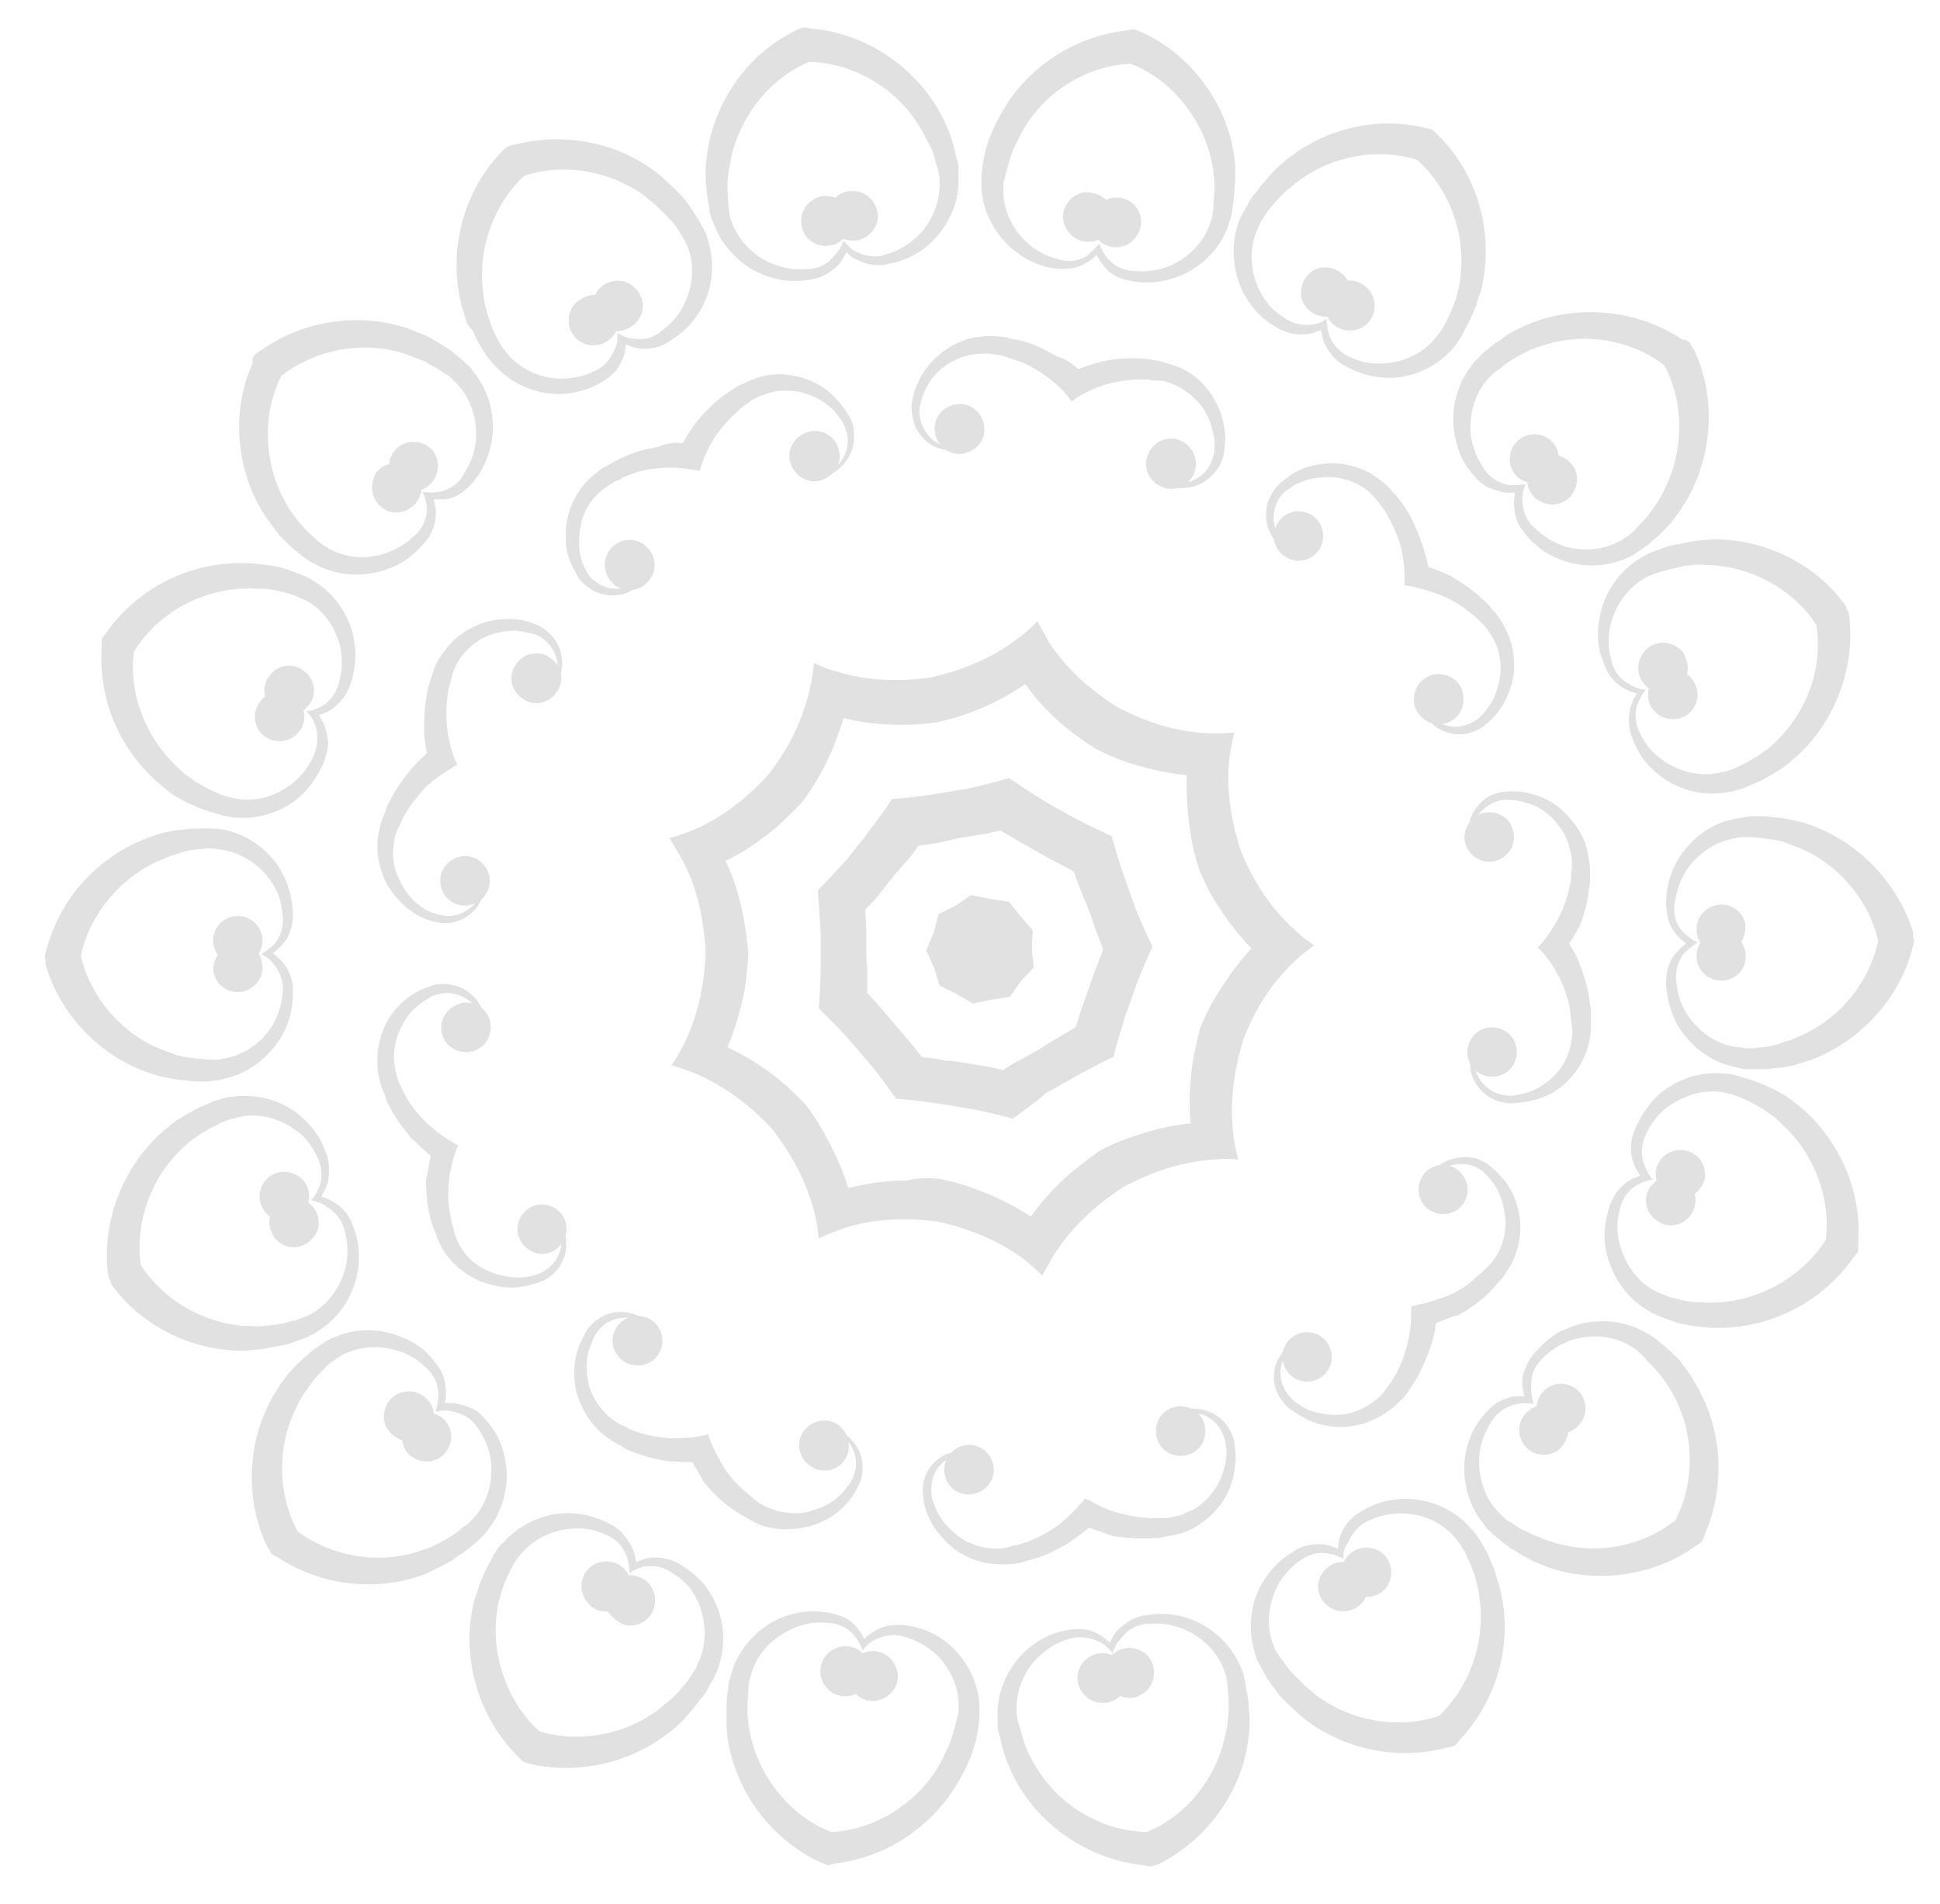 <?xml version="1.0" encoding="utf-8"?>
<!-- Generator: Adobe Illustrator 25.3.1, SVG Export Plug-In . SVG Version: 6.00 Build 0)  -->
<svg version="1.1" id="Layer_1" xmlns="http://www.w3.org/2000/svg" xmlns:xlink="http://www.w3.org/1999/xlink" x="0px" y="0px"
	 viewBox="0 0 204 200.2" style="enable-background:new 0 0 204 200.2;" xml:space="preserve">
<style type="text/css">
	.st0{opacity:0.12;}
</style>
<g class="st0">
	<polygon points="104.2,105.1 102.3,105.5 100.6,104.5 98.8,103.6 98.2,101.7 97.4,99.9 98.2,98 98.7,96.1 100.5,95.2 102.1,94.1 
		104.1,94.5 106.1,94.8 107.3,96.3 108.6,97.8 108.5,99.8 108.7,101.7 107.3,103.2 106.2,104.8 	"/>
	<path d="M72.8,153.7c-0.9,0-1.8,0-2.6-0.1c-1.4-0.2-2.8-0.6-4-1.1c-0.3-0.1-0.6-0.3-0.9-0.5c-0.3-0.2-0.6-0.3-0.9-0.5
		c-0.6-0.4-1.2-0.8-1.7-1.4c-1-1-1.7-2.4-2.1-3.8c-0.3-1.4-0.3-2.9,0.1-4.2c0.2-0.7,0.5-1.3,0.8-1.9c0.3-0.6,0.9-1.2,1.5-1.6
		c1.2-0.8,2.8-0.9,4-0.3c0.3,0.1,0.6,0.3,0.9,0.5c0.3,0.2,0.5,0.5,0.6,0.9c0.3,0.6,0.2,1.4-0.2,1.9c0.3-0.6,0.3-1.3,0-1.8
		c-0.3-0.6-0.8-0.9-1.4-1.1c-1.2-0.4-2.5-0.1-3.4,0.6c-0.5,0.4-0.8,0.8-1.1,1.4c-0.2,0.6-0.5,1.1-0.6,1.7c-0.2,1.2-0.1,2.4,0.2,3.5
		c0.4,1.1,1,2.1,1.9,2.9c0.4,0.4,0.9,0.7,1.4,1c0.3,0.1,0.6,0.2,0.8,0.4c0.3,0.1,0.6,0.3,0.8,0.3c1.1,0.4,2.3,0.6,3.5,0.7
		c1.2,0,2.4,0,3.6-0.3c0.2,0,0.3-0.1,0.5-0.1c0,0.1,0.1,0.3,0.1,0.4c0.4,1.1,1,2.2,1.6,3.2c0.7,1,1.5,1.9,2.4,2.6
		c0.2,0.2,0.5,0.4,0.7,0.6c0.2,0.2,0.5,0.4,0.7,0.5c0.5,0.3,1,0.5,1.6,0.7c1.1,0.3,2.3,0.4,3.5,0.1c1.1-0.3,2.3-0.8,3.1-1.6
		c0.5-0.4,0.8-0.9,1.2-1.4c0.3-0.5,0.5-1,0.6-1.6c0.1-1.2-0.3-2.4-1.3-3.2c-0.5-0.4-1-0.7-1.7-0.6c-0.6,0-1.2,0.4-1.6,0.9
		c0.3-0.6,0.9-1,1.6-1.2c0.3-0.1,0.7,0,1,0.1c0.3,0.1,0.6,0.3,0.9,0.5c1.1,0.8,1.9,2.2,1.8,3.6c0,0.7-0.2,1.4-0.6,2.1
		c-0.3,0.6-0.7,1.2-1.2,1.7c-0.9,1-2.2,1.8-3.6,2.2c-1.4,0.4-2.9,0.5-4.3,0.2c-0.7-0.1-1.4-0.4-2.1-0.8c-0.3-0.2-0.6-0.4-0.9-0.5
		c-0.3-0.2-0.6-0.4-0.9-0.6c-1.2-0.8-2.2-1.8-3.1-2.9C73.7,155.2,73.2,154.4,72.8,153.7z"/>
	<path d="M45.3,121.5c-0.7-0.5-1.3-1.2-2-1.8c-0.9-1.1-1.8-2.2-2.4-3.5c-0.2-0.3-0.3-0.6-0.4-1c-0.1-0.3-0.3-0.6-0.4-1
		c-0.2-0.7-0.4-1.4-0.4-2.2c-0.1-1.5,0.2-2.9,0.8-4.2c0.6-1.3,1.6-2.4,2.8-3.2c0.6-0.4,1.2-0.7,1.9-0.9c0.7-0.3,1.4-0.3,2.1-0.2
		c1.4,0.2,2.7,1.1,3.3,2.4c0.1,0.3,0.3,0.6,0.3,1c0,0.3,0,0.7-0.1,1c-0.2,0.7-0.8,1.2-1.4,1.4c0.6-0.3,1-0.8,1.2-1.4
		c0.2-0.6,0-1.2-0.4-1.7c-0.6-1.1-1.8-1.7-3-1.8c-0.6,0-1.2,0.1-1.7,0.3c-0.5,0.3-1.1,0.6-1.5,1c-1,0.7-1.6,1.8-2.1,2.9
		c-0.4,1.1-0.6,2.3-0.4,3.4c0.1,0.6,0.2,1.1,0.4,1.7c0.1,0.3,0.3,0.5,0.4,0.8c0.1,0.3,0.3,0.5,0.4,0.8c0.6,1.1,1.4,2,2.2,2.8
		c0.9,0.8,1.8,1.5,2.9,2.1c0.1,0.1,0.3,0.1,0.4,0.2c-0.1,0.1-0.1,0.3-0.2,0.4c-0.4,1.1-0.7,2.3-0.8,3.5c-0.1,1.2-0.1,2.4,0.2,3.6
		c0,0.3,0.1,0.6,0.2,0.9c0.1,0.3,0.1,0.6,0.2,0.9c0.2,0.5,0.4,1.1,0.7,1.5c0.6,1,1.5,1.8,2.6,2.3c1,0.5,2.2,0.8,3.5,0.8
		c0.6,0,1.2-0.1,1.8-0.3c0.6-0.2,1.1-0.5,1.5-0.9c0.9-0.8,1.3-2.1,1.1-3.3c-0.1-0.6-0.3-1.2-0.9-1.6c-0.5-0.4-1.2-0.5-1.8-0.3
		c0.6-0.3,1.3-0.2,1.9,0.1c0.3,0.2,0.6,0.4,0.8,0.7c0.2,0.3,0.3,0.6,0.4,1c0.4,1.3,0,2.9-0.9,3.9c-0.5,0.5-1.1,1-1.8,1.2
		c-0.6,0.2-1.3,0.4-2,0.5c-1.4,0.2-2.8-0.1-4.2-0.6c-1.3-0.6-2.5-1.4-3.4-2.6c-0.5-0.6-0.8-1.2-1.1-1.9c-0.1-0.3-0.2-0.7-0.4-1
		c-0.1-0.3-0.2-0.7-0.3-1c-0.4-1.4-0.5-2.8-0.5-4.2C45,123.3,45.1,122.4,45.3,121.5z"/>
	<path d="M44.9,79.2c-0.2-0.9-0.3-1.7-0.3-2.6c0-1.4,0.1-2.8,0.4-4.2c0.1-0.3,0.2-0.7,0.3-1c0.1-0.3,0.2-0.7,0.3-1
		c0.3-0.7,0.6-1.3,1.1-1.9c0.8-1.2,2-2.1,3.3-2.7c1.3-0.6,2.8-0.8,4.2-0.7c0.7,0.1,1.4,0.2,2,0.5c0.7,0.2,1.3,0.7,1.8,1.2
		c1,1.1,1.3,2.6,1,3.9c-0.1,0.3-0.2,0.7-0.4,1c-0.2,0.3-0.4,0.5-0.7,0.7c-0.6,0.4-1.3,0.4-1.9,0.2c0.6,0.2,1.3,0,1.8-0.3
		c0.5-0.4,0.8-1,0.8-1.6c0.2-1.2-0.3-2.5-1.2-3.3c-0.4-0.4-0.9-0.7-1.5-0.8c-0.6-0.1-1.2-0.3-1.8-0.3c-1.2,0-2.4,0.3-3.4,0.8
		c-1,0.6-1.9,1.4-2.5,2.4c-0.3,0.5-0.5,1-0.7,1.6c-0.1,0.3-0.1,0.6-0.2,0.9c-0.1,0.3-0.2,0.6-0.2,0.9c-0.2,1.2-0.2,2.4-0.1,3.6
		c0.2,1.2,0.4,2.4,0.9,3.5c0.1,0.1,0.1,0.3,0.2,0.4c-0.1,0.1-0.3,0.1-0.4,0.2c-1,0.6-2,1.3-2.9,2.1c-0.8,0.9-1.6,1.8-2.2,2.9
		c-0.2,0.3-0.3,0.5-0.4,0.8c-0.1,0.3-0.3,0.6-0.4,0.8c-0.2,0.5-0.4,1.1-0.4,1.7c-0.2,1.1,0,2.3,0.5,3.4c0.5,1.1,1.2,2.1,2.1,2.8
		c0.5,0.4,1,0.7,1.6,0.9c0.5,0.2,1.1,0.3,1.7,0.3c1.2-0.1,2.3-0.7,3-1.8c0.3-0.5,0.5-1.1,0.3-1.8c-0.1-0.6-0.6-1.1-1.2-1.4
		c0.6,0.2,1.2,0.7,1.4,1.3c0.1,0.3,0.2,0.7,0.1,1c0,0.4-0.2,0.7-0.3,1c-0.6,1.3-1.8,2.2-3.2,2.4c-0.7,0.1-1.5,0-2.1-0.2
		c-0.7-0.2-1.3-0.5-1.9-0.9c-1.2-0.8-2.1-1.9-2.8-3.1c-0.6-1.3-1-2.7-0.9-4.2c0-0.7,0.2-1.5,0.4-2.2c0.1-0.3,0.2-0.7,0.4-1
		c0.1-0.3,0.2-0.7,0.4-1c0.6-1.3,1.4-2.4,2.3-3.5C43.6,80.4,44.2,79.8,44.9,79.2z"/>
	<path d="M71.8,46.6c0.4-0.8,0.9-1.5,1.4-2.2c0.9-1.1,1.9-2.1,3-2.9c0.3-0.2,0.6-0.4,0.9-0.6c0.3-0.2,0.6-0.4,0.9-0.5
		c0.7-0.3,1.3-0.6,2-0.8c1.4-0.4,2.9-0.3,4.3,0.1c1.4,0.4,2.6,1.1,3.6,2.2c0.5,0.5,0.9,1.1,1.3,1.7c0.4,0.6,0.6,1.3,0.6,2.1
		c0.1,1.4-0.6,2.8-1.7,3.7c-0.3,0.2-0.6,0.4-0.9,0.5c-0.3,0.1-0.7,0.1-1,0.1c-0.7-0.1-1.3-0.5-1.6-1.1c0.4,0.5,1,0.9,1.6,0.9
		c0.6,0,1.2-0.2,1.7-0.7c0.9-0.8,1.4-2.1,1.2-3.3c-0.1-0.6-0.3-1.1-0.6-1.6c-0.4-0.5-0.7-1-1.2-1.4c-0.9-0.8-2-1.3-3.2-1.6
		c-1.2-0.2-2.4-0.2-3.5,0.2c-0.6,0.2-1.1,0.4-1.6,0.7c-0.2,0.2-0.5,0.4-0.7,0.5c-0.2,0.2-0.5,0.4-0.7,0.6c-0.9,0.8-1.7,1.7-2.4,2.7
		c-0.6,1-1.2,2.1-1.5,3.2c0,0.1-0.1,0.3-0.1,0.4c-0.2,0-0.3-0.1-0.5-0.1c-1.2-0.2-2.4-0.3-3.6-0.2c-1.2,0.1-2.4,0.3-3.5,0.8
		c-0.3,0.1-0.6,0.2-0.8,0.4c-0.3,0.1-0.6,0.2-0.8,0.4c-0.5,0.3-1,0.6-1.4,1c-0.9,0.8-1.5,1.8-1.8,2.9c-0.3,1.1-0.4,2.4-0.2,3.5
		c0.1,0.6,0.3,1.2,0.6,1.7c0.2,0.5,0.6,1,1.1,1.3c0.9,0.7,2.3,0.9,3.4,0.5c0.6-0.2,1.1-0.5,1.4-1.1c0.3-0.6,0.3-1.3,0-1.8
		c0.4,0.5,0.5,1.3,0.2,1.9c-0.1,0.3-0.3,0.6-0.6,0.9c-0.3,0.2-0.6,0.4-0.9,0.6c-1.2,0.6-2.8,0.5-4-0.2c-0.6-0.4-1.2-0.9-1.5-1.5
		c-0.3-0.6-0.7-1.2-0.9-1.9c-0.4-1.3-0.4-2.8-0.1-4.2c0.3-1.4,1-2.7,2-3.8c0.5-0.5,1.1-1,1.7-1.4c0.3-0.2,0.6-0.3,0.9-0.5
		c0.3-0.2,0.6-0.3,0.9-0.5c1.3-0.6,2.6-1,4-1.2C70,46.6,70.9,46.5,71.8,46.6z"/>
	<path d="M113.4,38.8c0.8-0.3,1.7-0.6,2.5-0.8c1.4-0.3,2.8-0.4,4.2-0.3c0.4,0,0.7,0.1,1,0.1c0.3,0.1,0.7,0.1,1,0.2
		c0.7,0.2,1.4,0.4,2.1,0.7c1.3,0.6,2.4,1.6,3.2,2.8c0.8,1.2,1.3,2.6,1.4,4c0.1,0.7,0,1.4-0.1,2.1c-0.1,0.7-0.4,1.4-0.9,2
		c-0.9,1.1-2.3,1.8-3.7,1.7c-0.3,0-0.7-0.1-1-0.2c-0.3-0.1-0.6-0.3-0.8-0.6c-0.5-0.5-0.6-1.2-0.5-1.9c-0.1,0.7,0.2,1.3,0.6,1.7
		c0.5,0.4,1.1,0.6,1.7,0.5c1.2,0,2.4-0.7,3-1.7c0.3-0.5,0.5-1.1,0.6-1.6c0-0.6,0.1-1.2-0.1-1.8c-0.2-1.2-0.7-2.3-1.4-3.2
		c-0.8-0.9-1.7-1.6-2.8-2.1c-0.5-0.2-1.1-0.4-1.7-0.4c-0.3,0-0.6,0-0.9-0.1c-0.3,0-0.6,0-0.9,0c-1.2,0-2.4,0.2-3.6,0.5
		c-1.1,0.4-2.2,0.8-3.2,1.5c-0.1,0.1-0.3,0.2-0.4,0.3c-0.1-0.1-0.2-0.2-0.3-0.4c-0.7-0.9-1.6-1.7-2.6-2.4c-1-0.7-2.1-1.3-3.2-1.6
		c-0.3-0.1-0.6-0.2-0.9-0.3c-0.3-0.1-0.6-0.2-0.9-0.2c-0.6-0.1-1.1-0.2-1.7-0.1c-1.2,0-2.3,0.4-3.3,1c-1,0.6-1.9,1.5-2.4,2.6
		c-0.3,0.5-0.5,1.1-0.6,1.7c-0.2,0.6-0.1,1.2,0,1.7c0.3,1.1,1.1,2.2,2.3,2.6c0.6,0.2,1.2,0.3,1.8,0c0.6-0.2,1-0.8,1.2-1.4
		c-0.1,0.6-0.5,1.3-1.1,1.6c-0.3,0.2-0.6,0.3-1,0.3c-0.4,0-0.7,0-1-0.1c-1.3-0.3-2.5-1.4-2.9-2.8c-0.2-0.7-0.3-1.4-0.2-2.1
		c0.1-0.7,0.3-1.4,0.6-2c0.5-1.3,1.5-2.4,2.6-3.3c1.1-0.8,2.5-1.5,4-1.6c0.7-0.1,1.5-0.1,2.2,0c0.4,0,0.7,0.1,1,0.2
		c0.3,0.1,0.7,0.1,1,0.2c1.4,0.3,2.6,1,3.9,1.7C112,37.7,112.7,38.2,113.4,38.8z"/>
	<path d="M150.2,59.6c0.8,0.3,1.7,0.6,2.4,1c1.2,0.7,2.4,1.5,3.4,2.5c0.3,0.2,0.5,0.5,0.7,0.7c0.2,0.3,0.5,0.5,0.7,0.8
		c0.4,0.6,0.8,1.2,1.1,1.9c0.6,1.3,0.8,2.8,0.7,4.2c-0.2,1.4-0.7,2.8-1.5,3.9c-0.4,0.6-0.9,1.1-1.4,1.5c-0.5,0.5-1.2,0.8-1.9,1
		c-1.4,0.3-2.9-0.1-3.9-1.1c-0.2-0.2-0.5-0.5-0.6-0.8c-0.2-0.3-0.2-0.7-0.2-1c0-0.7,0.3-1.4,0.8-1.8c-0.5,0.5-0.7,1.1-0.6,1.7
		c0.1,0.6,0.4,1.1,0.9,1.5c1,0.8,2.3,1,3.4,0.6c0.6-0.2,1.1-0.5,1.5-0.9c0.4-0.4,0.8-0.9,1.1-1.4c0.6-1,0.9-2.2,1-3.4
		c0-1.2-0.2-2.4-0.8-3.4c-0.3-0.5-0.6-1-1-1.4c-0.2-0.2-0.4-0.4-0.6-0.6c-0.2-0.2-0.4-0.4-0.7-0.6c-0.9-0.8-2-1.4-3.1-1.9
		c-1.1-0.4-2.3-0.8-3.4-1c-0.2,0-0.3,0-0.5-0.1c0-0.2,0-0.3,0-0.5c0-1.2-0.1-2.4-0.4-3.5c-0.3-1.1-0.8-2.3-1.4-3.3
		c-0.1-0.3-0.3-0.5-0.5-0.8c-0.2-0.2-0.3-0.5-0.5-0.7c-0.4-0.4-0.8-0.9-1.2-1.2c-0.9-0.7-2-1.1-3.2-1.3c-1.2-0.1-2.4,0-3.5,0.4
		c-0.6,0.2-1.1,0.5-1.6,0.9c-0.5,0.3-0.9,0.8-1.1,1.3c-0.5,1-0.5,2.4,0.1,3.5c0.3,0.6,0.7,1,1.3,1.2c0.6,0.2,1.3,0.1,1.8-0.3
		c-0.5,0.4-1.2,0.7-1.9,0.6c-0.3-0.1-0.7-0.2-1-0.4c-0.3-0.2-0.5-0.5-0.7-0.8c-0.8-1.1-1-2.7-0.5-4c0.3-0.7,0.7-1.3,1.2-1.8
		c0.5-0.4,1.1-0.9,1.7-1.2c1.2-0.7,2.7-0.9,4.1-0.9c1.4,0.1,2.9,0.5,4.1,1.3c0.6,0.4,1.2,0.9,1.7,1.4c0.2,0.3,0.4,0.5,0.7,0.8
		c0.2,0.3,0.4,0.5,0.6,0.8c0.8,1.1,1.4,2.4,1.9,3.8C149.8,57.9,150,58.7,150.2,59.6z"/>
	<path d="M165,99.2c0.5,0.8,0.9,1.5,1.2,2.4c0.5,1.3,0.9,2.7,1,4.1c0.1,0.3,0.1,0.7,0.1,1c0,0.4,0,0.7,0,1.1c0,0.7-0.1,1.5-0.3,2.2
		c-0.4,1.4-1.2,2.7-2.2,3.7c-1,1-2.3,1.7-3.7,2c-0.7,0.2-1.4,0.2-2.1,0.3c-0.7,0-1.5-0.2-2.1-0.5c-1.3-0.7-2.2-2-2.3-3.3
		c0-0.3,0-0.7,0-1c0.1-0.3,0.2-0.7,0.5-0.9c0.4-0.5,1.1-0.8,1.8-0.8c-0.7,0.1-1.3,0.4-1.6,0.9c-0.4,0.5-0.4,1.2-0.2,1.8
		c0.2,1.2,1.1,2.2,2.2,2.7c0.5,0.2,1.1,0.3,1.7,0.3c0.6-0.1,1.2-0.2,1.8-0.4c1.1-0.4,2.1-1.1,2.9-2c0.8-0.9,1.3-2,1.5-3.1
		c0.1-0.6,0.2-1.1,0.1-1.7c0-0.3-0.1-0.6-0.1-0.9c0-0.3-0.1-0.6-0.1-0.9c-0.2-1.2-0.6-2.3-1.1-3.4c-0.6-1.1-1.2-2.1-2-2.9
		c-0.1-0.1-0.2-0.2-0.3-0.3c0.1-0.1,0.2-0.2,0.3-0.3c0.8-0.9,1.4-1.9,2-3c0.5-1.1,0.9-2.2,1.1-3.4c0.1-0.3,0.1-0.6,0.1-0.9
		c0-0.3,0.1-0.6,0.1-0.9c0-0.6,0-1.1-0.2-1.7c-0.2-1.1-0.8-2.2-1.6-3.1c-0.8-0.9-1.8-1.6-3-1.9c-0.6-0.2-1.2-0.3-1.8-0.3
		c-0.6-0.1-1.2,0.1-1.7,0.3c-1.1,0.5-1.9,1.5-2.2,2.7c-0.1,0.6-0.1,1.2,0.3,1.8c0.3,0.5,1,0.9,1.6,0.9c-0.7,0-1.3-0.2-1.8-0.8
		c-0.2-0.3-0.4-0.6-0.5-0.9c-0.1-0.3-0.1-0.7,0-1c0.1-1.4,1-2.7,2.2-3.4c0.6-0.3,1.4-0.5,2.1-0.5c0.7,0,1.4,0,2.1,0.2
		c1.4,0.3,2.7,1,3.7,2c1,1,1.9,2.2,2.3,3.6c0.2,0.7,0.3,1.4,0.4,2.2c0,0.4,0,0.7,0,1.1c0,0.3,0,0.7-0.1,1c-0.1,1.4-0.5,2.8-1,4.1
		C165.9,97.7,165.5,98.5,165,99.2z"/>
	<path d="M151,139.1c-0.1,0.9-0.3,1.7-0.6,2.6c-0.5,1.3-1,2.6-1.8,3.8c-0.2,0.3-0.4,0.6-0.6,0.9c-0.2,0.3-0.4,0.6-0.7,0.8
		c-0.5,0.5-1,1-1.7,1.4c-1.2,0.8-2.6,1.3-4.1,1.4c-1.4,0.1-2.9-0.2-4.1-0.8c-0.6-0.3-1.2-0.7-1.8-1.1c-0.6-0.5-1-1.1-1.3-1.7
		c-0.6-1.3-0.4-2.9,0.4-4c0.2-0.3,0.4-0.6,0.7-0.8c0.3-0.2,0.6-0.4,0.9-0.4c0.7-0.1,1.4,0.1,1.9,0.5c-0.5-0.4-1.2-0.5-1.8-0.3
		c-0.6,0.2-1,0.6-1.3,1.2c-0.6,1.1-0.6,2.4,0,3.5c0.3,0.5,0.7,1,1.1,1.3c0.5,0.3,1,0.7,1.6,0.9c1.1,0.4,2.4,0.5,3.5,0.4
		c1.2-0.2,2.3-0.7,3.2-1.4c0.5-0.3,0.9-0.8,1.2-1.2c0.2-0.2,0.3-0.5,0.5-0.7c0.2-0.3,0.3-0.5,0.5-0.8c0.6-1,1-2.2,1.3-3.3
		c0.3-1.2,0.4-2.4,0.4-3.5c0-0.2,0-0.3,0-0.5c0.2,0,0.3,0,0.5-0.1c1.2-0.2,2.3-0.6,3.4-1c1.1-0.5,2.1-1.1,3-2
		c0.2-0.2,0.5-0.4,0.7-0.6c0.2-0.2,0.4-0.4,0.6-0.6c0.4-0.4,0.7-0.9,1-1.4c0.5-1,0.8-2.2,0.7-3.4c-0.1-1.2-0.4-2.4-1-3.4
		c-0.3-0.5-0.7-1-1.1-1.4c-0.4-0.4-0.9-0.7-1.5-0.9c-1.1-0.3-2.5-0.1-3.4,0.7c-0.5,0.4-0.9,0.9-0.9,1.5c-0.1,0.6,0.2,1.3,0.6,1.7
		c-0.5-0.4-0.9-1-0.9-1.7c0-0.3,0.1-0.7,0.2-1c0.2-0.3,0.4-0.6,0.6-0.8c1-1,2.5-1.4,3.9-1.2c0.7,0.1,1.4,0.5,1.9,0.9
		c0.5,0.4,1,0.9,1.5,1.5c0.9,1.1,1.4,2.5,1.6,3.9c0.2,1.4,0,2.9-0.6,4.3c-0.3,0.7-0.7,1.3-1.1,1.9c-0.2,0.3-0.5,0.5-0.7,0.8
		c-0.2,0.3-0.5,0.5-0.7,0.8c-1,1-2.2,1.8-3.4,2.5C152.6,138.4,151.8,138.8,151,139.1z"/>
	<path d="M114.5,160.6c-0.7,0.6-1.4,1.1-2.1,1.6c-1.2,0.7-2.5,1.4-3.8,1.7c-0.3,0.1-0.7,0.2-1,0.3c-0.3,0.1-0.7,0.2-1,0.2
		c-0.7,0.1-1.5,0.1-2.2,0c-1.5-0.1-2.8-0.7-4-1.5c-1.1-0.9-2.1-2-2.7-3.3c-0.3-0.6-0.5-1.3-0.6-2c-0.1-0.7-0.1-1.5,0.1-2.1
		c0.4-1.4,1.6-2.5,2.9-2.8c0.3-0.1,0.7-0.2,1-0.2c0.4,0,0.7,0.1,1,0.3c0.6,0.3,1,1,1.1,1.6c-0.2-0.6-0.6-1.2-1.2-1.4
		c-0.6-0.3-1.2-0.2-1.8,0.1c-1.2,0.5-2,1.5-2.2,2.7c-0.1,0.6-0.1,1.2,0,1.7c0.2,0.6,0.4,1.2,0.7,1.7c0.6,1.1,1.5,1.9,2.5,2.6
		c1,0.6,2.2,1,3.3,1c0.6,0,1.1,0,1.7-0.2c0.3-0.1,0.6-0.2,0.9-0.2c0.3-0.1,0.6-0.2,0.9-0.3c1.1-0.4,2.2-1,3.2-1.7
		c0.9-0.7,1.8-1.6,2.6-2.5c0.1-0.1,0.2-0.2,0.3-0.4c0.1,0.1,0.3,0.2,0.4,0.2c1,0.6,2.1,1.1,3.3,1.4c1.2,0.3,2.4,0.5,3.6,0.5
		c0.3,0,0.6,0,0.9,0c0.3,0,0.6,0,0.9-0.1c0.6-0.1,1.1-0.2,1.6-0.5c1.1-0.4,2-1.2,2.7-2.1c0.7-0.9,1.2-2.1,1.4-3.3
		c0.1-0.6,0.1-1.2,0-1.8c-0.1-0.6-0.3-1.1-0.6-1.6c-0.6-1-1.8-1.7-3.1-1.7c-0.6,0-1.2,0.1-1.7,0.6c-0.5,0.4-0.7,1.1-0.6,1.7
		c-0.1-0.6,0-1.4,0.5-1.9c0.2-0.3,0.5-0.5,0.8-0.6c0.3-0.1,0.7-0.2,1-0.2c1.4-0.1,2.8,0.5,3.7,1.6c0.4,0.6,0.8,1.2,0.9,2
		c0.1,0.7,0.2,1.4,0.1,2.1c-0.1,1.4-0.5,2.8-1.3,4c-0.8,1.2-1.9,2.2-3.2,2.9c-0.6,0.3-1.3,0.6-2.1,0.7c-0.4,0.1-0.7,0.1-1,0.2
		c-0.3,0.1-0.7,0.1-1,0.1c-1.4,0.1-2.8,0-4.2-0.2C116.2,161.2,115.4,160.9,114.5,160.6z"/>
	<path d="M99.2,124c1.2,0.3,2.4,0.6,3.6,1.1c1.9,0.7,3.8,1.6,5.6,2.8c1.2-1.7,2.7-3.3,4.2-4.6c1-0.8,2-1.6,3-2.3
		c1.1-0.6,2.3-1.1,3.5-1.5c2-0.7,4-1.2,6.1-1.4c-0.2-2.1-0.1-4.2,0.2-6.3c0.2-1.3,0.5-2.5,0.8-3.7c0.5-1.2,1-2.3,1.7-3.4
		c1.1-1.8,2.3-3.5,3.7-5c-1.5-1.5-2.7-3.2-3.8-4.9c-0.7-1.1-1.2-2.2-1.7-3.4c-0.4-1.2-0.7-2.4-0.9-3.7c-0.3-2-0.5-4.2-0.4-6.2
		c-2.1-0.2-4.1-0.7-6.1-1.3c-1.2-0.4-2.4-0.9-3.5-1.5c-1.1-0.7-2.1-1.4-3.1-2.2c-1.6-1.3-3.1-2.9-4.3-4.6c-1.7,1.2-3.6,2.2-5.5,2.9
		c-1.2,0.5-2.4,0.8-3.6,1.1c-1.2,0.2-2.5,0.3-3.8,0.3c-2.1,0-4.2-0.2-6.2-0.7c-0.6,2-1.4,4-2.4,5.8c-0.6,1.1-1.3,2.2-2.1,3.2
		c-0.9,0.9-1.8,1.8-2.7,2.6c-1.6,1.3-3.3,2.5-5.2,3.4c0.9,1.9,1.5,3.9,1.9,6c0.2,1.3,0.4,2.5,0.5,3.8c-0.1,1.3-0.2,2.5-0.4,3.8
		c-0.4,2-1,4.1-1.8,6c1.9,0.9,3.7,2,5.3,3.3c1,0.8,1.9,1.7,2.8,2.6c0.8,1,1.5,2.1,2.1,3.2c1,1.8,1.9,3.7,2.5,5.7
		c2-0.5,4.1-0.8,6.2-0.8C96.7,123.8,97.9,123.8,99.2,124z M109.6,134.1c-0.6-0.6-1.3-1.2-1.9-1.7c-2.7-2-5.9-3.3-9.2-4
		c-3.4-0.4-6.8-0.3-10,0.8c-0.8,0.3-1.6,0.6-2.4,1c-0.1-0.8-0.2-1.7-0.4-2.5c-0.8-3.3-2.4-6.3-4.5-9c-2.3-2.5-5.1-4.6-8.2-5.9
		c-0.8-0.3-1.6-0.6-2.4-0.8c0.5-0.7,0.9-1.4,1.3-2.2c1.5-3,2.2-6.3,2.3-9.8c-0.2-3.4-0.9-6.8-2.5-9.7c-0.4-0.7-0.9-1.5-1.3-2.2
		c0.8-0.2,1.6-0.5,2.4-0.8c3.1-1.3,5.8-3.4,8.1-6c2.1-2.7,3.6-5.8,4.3-9.1c0.2-0.8,0.3-1.7,0.4-2.5c0.8,0.4,1.6,0.7,2.4,0.9
		c3.2,1,6.6,1.1,10,0.6c3.4-0.8,6.5-2.1,9.2-4.2c0.7-0.5,1.3-1.1,1.9-1.7c0.4,0.8,0.8,1.5,1.2,2.2c1.8,2.8,4.4,5.1,7.3,6.9
		c3.1,1.6,6.3,2.6,9.7,2.7c0.8,0,1.7,0,2.5-0.1c-0.2,0.8-0.4,1.7-0.5,2.5c-0.4,3.3,0.1,6.7,1.2,10c1.3,3.2,3.2,6.1,5.7,8.3
		c0.6,0.6,1.3,1.1,2,1.6c-0.7,0.5-1.4,1-2,1.6c-2.5,2.3-4.3,5.2-5.5,8.4c-1,3.3-1.4,6.7-1,10c0.1,0.8,0.3,1.7,0.5,2.5
		c-0.8-0.1-1.7-0.1-2.5,0c-3.4,0.2-6.6,1.3-9.6,2.9c-2.9,1.9-5.4,4.2-7.2,7C110.4,132.6,110,133.4,109.6,134.1z"/>
	<path d="M101.2,111.7c0.6,0.1,1.2,0.2,1.8,0.3c0.8,0.1,1.7,0.3,2.5,0.5c0.7-0.5,1.4-0.9,2.2-1.3c0.5-0.3,1.1-0.6,1.6-0.9
		c0.5-0.3,1-0.7,1.6-1c0.7-0.4,1.5-0.9,2.2-1.3c0.3-0.8,0.5-1.6,0.8-2.4c0.2-0.6,0.4-1.2,0.6-1.7c0.2-0.6,0.4-1.2,0.6-1.7
		c0.3-0.8,0.6-1.6,0.9-2.4c-0.3-0.8-0.6-1.6-0.9-2.4c-0.2-0.6-0.4-1.2-0.6-1.7c-0.2-0.6-0.5-1.1-0.7-1.7c-0.3-0.8-0.6-1.6-0.9-2.4
		c-0.8-0.4-1.5-0.8-2.3-1.2c-0.5-0.3-1.1-0.6-1.6-0.9c-0.5-0.3-1.1-0.6-1.6-0.9c-0.7-0.4-1.5-0.9-2.2-1.3c-0.8,0.2-1.7,0.4-2.5,0.5
		c-0.6,0.1-1.2,0.2-1.8,0.3c-0.6,0.1-1.2,0.3-1.8,0.4c-0.8,0.2-1.7,0.3-2.5,0.4c-0.5,0.7-1,1.4-1.6,2c-0.4,0.5-0.8,0.9-1.2,1.4
		c-0.4,0.5-0.8,1-1.1,1.4c-0.5,0.7-1.1,1.3-1.7,1.9c0,0.9,0.1,1.7,0.1,2.6c0,0.6,0,1.2,0,1.8c0,0.6,0,1.2,0.1,1.8c0,0.9,0,1.7,0,2.6
		c0.6,0.6,1.2,1.3,1.7,1.9c0.4,0.5,0.8,0.9,1.2,1.4c0.4,0.5,0.8,0.9,1.2,1.4c0.6,0.7,1.1,1.3,1.6,2c0.8,0.1,1.7,0.2,2.5,0.4
		C100,111.5,100.6,111.6,101.2,111.7z M106.5,117.6c-1.4-0.4-2.8-0.7-4.3-1c-0.6-0.1-1.2-0.2-1.8-0.3c-0.6-0.1-1.2-0.2-1.8-0.3
		c-1.5-0.2-2.9-0.4-4.4-0.5c-0.8-1.2-1.7-2.4-2.6-3.5c-0.4-0.5-0.8-0.9-1.2-1.4c-0.4-0.5-0.8-0.9-1.2-1.4c-1-1.1-2-2.1-3.1-3.2
		c0.1-1.5,0.2-2.9,0.2-4.4c0-0.6,0-1.2,0-1.8c0-0.6,0-1.2,0-1.8c-0.1-1.5-0.2-2.9-0.3-4.4c1-1,2-2.1,3-3.2c0.4-0.5,0.8-0.9,1.1-1.4
		c0.4-0.5,0.8-0.9,1.1-1.4c0.9-1.2,1.8-2.3,2.6-3.6c1.5-0.1,2.9-0.3,4.4-0.5c0.6-0.1,1.2-0.2,1.8-0.3c0.6-0.1,1.2-0.2,1.8-0.3
		c1.4-0.3,2.9-0.7,4.3-1.1c1.2,0.8,2.4,1.6,3.7,2.4c0.5,0.3,1,0.6,1.6,0.9c0.5,0.3,1,0.6,1.6,0.9c1.3,0.7,2.6,1.3,3.9,1.9
		c0.4,1.4,0.8,2.8,1.3,4.2c0.2,0.6,0.4,1.1,0.6,1.7c0.2,0.6,0.4,1.1,0.6,1.7c0.6,1.4,1.1,2.7,1.8,4c-0.6,1.3-1.2,2.7-1.7,4
		c-0.2,0.6-0.4,1.1-0.6,1.7c-0.2,0.6-0.4,1.1-0.6,1.7c-0.4,1.4-0.9,2.8-1.2,4.2c-1.3,0.6-2.6,1.3-3.9,2c-0.5,0.3-1,0.6-1.6,0.9
		c-0.5,0.3-1,0.6-1.6,0.9C108.9,115.9,107.7,116.7,106.5,117.6z"/>
	<g>
		<path d="M117.8,178.3c-0.5,0.5-1.3,0.8-2.1,0.7c-1.4-0.1-2.5-1.4-2.4-2.8c0.1-1.4,1.4-2.5,2.8-2.4c0.3,0,0.5,0.1,0.8,0.2
			c0.2-0.2,0.4-0.3,0.7-0.5c1.3-0.6,2.9-0.1,3.5,1.2c0.6,1.3,0.1,2.9-1.2,3.5C119.3,178.6,118.5,178.6,117.8,178.3z"/>
		<path d="M63.9,169.4c-0.7,0.1-1.5-0.2-2-0.8c-1-1-1-2.7,0-3.7c1-1,2.7-1,3.7,0c0.2,0.2,0.4,0.4,0.5,0.7c0.3,0,0.5,0,0.8,0.1
			c1.4,0.3,2.3,1.8,1.9,3.2c-0.3,1.4-1.8,2.3-3.2,1.9C64.9,170.5,64.3,170,63.9,169.4z"/>
		<path d="M28.4,127.9c-0.6-0.4-1-1.1-1.1-1.9c-0.1-1.4,0.9-2.7,2.4-2.8c1.4-0.1,2.7,0.9,2.8,2.4c0,0.3,0,0.6-0.1,0.8
			c0.2,0.2,0.4,0.3,0.6,0.6c0.9,1.2,0.6,2.8-0.6,3.6c-1.2,0.9-2.8,0.6-3.6-0.6C28.4,129.4,28.2,128.6,28.4,127.9z"/>
		<path d="M27.9,73.2c-0.2-0.7-0.1-1.5,0.4-2.1c0.8-1.2,2.5-1.5,3.6-0.6c1.2,0.8,1.5,2.5,0.6,3.6c-0.2,0.2-0.4,0.4-0.6,0.6
			c0.1,0.3,0.1,0.5,0.1,0.8c-0.1,1.4-1.3,2.5-2.8,2.4s-2.5-1.3-2.4-2.8C26.9,74.3,27.3,73.7,27.9,73.2z"/>
		<path d="M62.6,31c0.3-0.7,0.9-1.2,1.7-1.4c1.4-0.4,2.8,0.5,3.2,1.9c0.4,1.4-0.5,2.8-1.9,3.2c-0.3,0.1-0.5,0.1-0.8,0.1
			c-0.1,0.2-0.3,0.5-0.5,0.7c-1,1-2.6,1.1-3.7,0.1c-1-1-1.1-2.6-0.1-3.7C61.1,31.3,61.9,31,62.6,31z"/>
		<path d="M116.3,21c0.7-0.3,1.5-0.3,2.2,0c1.3,0.6,1.9,2.2,1.2,3.5c-0.6,1.3-2.2,1.9-3.5,1.2c-0.3-0.1-0.5-0.3-0.7-0.5
			c-0.2,0.1-0.5,0.2-0.8,0.2c-1.4,0.2-2.7-0.9-2.9-2.3c-0.2-1.4,0.9-2.7,2.3-2.9C115,20.2,115.8,20.5,116.3,21z"/>
		<path d="M163.9,47.9c0.7,0.2,1.3,0.7,1.7,1.4c0.6,1.3,0,2.9-1.3,3.5c-1.3,0.6-2.9,0-3.5-1.3c-0.1-0.3-0.2-0.5-0.2-0.8
			c-0.3-0.1-0.5-0.2-0.7-0.3c-1.2-0.8-1.5-2.4-0.7-3.6c0.8-1.2,2.4-1.5,3.6-0.7C163.4,46.5,163.8,47.1,163.9,47.9z"/>
		<g>
			<path d="M55,185.2c-0.2-0.2-0.4-0.4-0.6-0.6c-3.9-3.9-5.7-9.7-4.8-15c0.1-0.7,0.2-1.3,0.5-2l0.3-1l0.4-0.9
				c0.2-0.6,0.6-1.2,0.9-1.8c0.1-0.3,0.3-0.6,0.5-0.9c0.2-0.3,0.4-0.6,0.7-0.8c1.8-2.1,4.7-3.3,7.4-3.1c1.4,0.1,2.7,0.5,3.8,1.1
				c0.6,0.3,1.2,0.7,1.6,1.3c0.4,0.5,0.8,1.1,1,1.8c0.1,0.3,0.1,0.6,0.2,0.9c0.3-0.1,0.6-0.2,0.8-0.3c0.7-0.2,1.4-0.2,2-0.1
				c0.7,0.1,1.4,0.4,1.9,0.7c1.1,0.7,2.2,1.6,2.9,2.7c1.5,2.2,2,5.2,1.1,7.9c-0.1,0.3-0.2,0.7-0.4,1c-0.1,0.3-0.3,0.6-0.5,0.9
				c-0.3,0.6-0.6,1.2-1.1,1.7l-0.6,0.8l-0.7,0.8c-0.4,0.5-0.9,1-1.4,1.4c-4.1,3.5-9.9,5-15.3,3.7C55.5,185.4,55.3,185.3,55,185.2z
				 M64.5,168.3c-0.6,0.1-1.3,0-1.8-0.3c0.6,0.3,1.4,0.3,2,0c0.1,0.7,0.4,1.3,1.1,1.7C65.2,169.4,64.7,168.9,64.5,168.3z
				 M66.2,165.4c0-0.6-0.1-1.2-0.3-1.8c-0.4-1.1-1.2-1.9-2.3-2.3c-1.1-0.5-2.2-0.7-3.3-0.6c-2.3,0.1-4.4,1.2-5.7,2.9
				c-0.2,0.2-0.3,0.4-0.5,0.7c-0.1,0.2-0.3,0.5-0.4,0.7c-0.2,0.5-0.5,1-0.7,1.6l-0.3,0.8l-0.2,0.8c-0.2,0.6-0.2,1.1-0.3,1.7
				c-0.5,4.5,1.3,9.2,4.5,12.1c4.2,1.3,9.1,0.4,12.7-2.4c0.4-0.4,0.9-0.7,1.3-1.1l0.6-0.6l0.6-0.7c0.4-0.4,0.7-0.9,1-1.4
				c0.2-0.2,0.3-0.5,0.4-0.7c0.1-0.2,0.2-0.5,0.3-0.7c0.8-2,0.6-4.5-0.4-6.4c-0.5-1-1.3-1.9-2.3-2.5c-0.9-0.7-2-1-3.2-0.8
				C67.3,164.8,66.7,165,66.2,165.4z"/>
			<path d="M11.4,134.2c0-0.3-0.1-0.5-0.1-0.8c-0.5-5.5,1.9-11.1,6-14.6c0.5-0.4,1-0.9,1.6-1.2l0.8-0.5l0.9-0.5
				c0.6-0.3,1.2-0.5,1.8-0.8c0.3-0.1,0.6-0.2,1-0.3c0.3-0.1,0.7-0.2,1-0.2c2.8-0.4,5.7,0.5,7.6,2.4c1,0.9,1.8,2.1,2.2,3.3
				c0.3,0.6,0.4,1.3,0.4,2c0,0.7-0.1,1.4-0.4,2c-0.1,0.3-0.3,0.5-0.4,0.8c0.3,0.1,0.6,0.2,0.8,0.3c0.6,0.3,1.2,0.7,1.6,1.2
				c0.5,0.5,0.8,1.2,1,1.8c0.5,1.2,0.6,2.6,0.5,4c-0.3,2.7-1.8,5.3-4.2,6.8c-0.3,0.2-0.6,0.4-0.9,0.5c-0.3,0.2-0.6,0.3-0.9,0.4
				c-0.6,0.2-1.2,0.5-1.9,0.6l-1,0.2l-1,0.2c-0.7,0.1-1.3,0.1-2,0.2c-5.4,0.1-10.9-2.5-14.1-7C11.7,134.7,11.5,134.5,11.4,134.2z
				 M29.6,127.4c-0.6-0.3-1-0.8-1.2-1.4c0.3,0.7,0.9,1.1,1.5,1.3c-0.4,0.6-0.5,1.3-0.3,2C29.4,128.7,29.3,128,29.6,127.4z
				 M32.7,126.2c0.4-0.4,0.7-1,0.9-1.5c0.4-1.1,0.2-2.2-0.3-3.2c-0.5-1-1.2-2-2.1-2.6c-1.8-1.4-4.2-2-6.3-1.4
				c-0.3,0.1-0.5,0.1-0.8,0.2c-0.3,0.1-0.5,0.2-0.8,0.3c-0.5,0.3-1.1,0.5-1.5,0.8l-0.7,0.4l-0.7,0.5c-0.5,0.3-0.9,0.7-1.3,1.1
				c-3.3,3.1-4.9,7.8-4.3,12.2c2.4,3.7,6.7,6.2,11.2,6.4c0.6,0,1.1,0.1,1.7,0l0.9-0.1l0.8-0.1c0.6-0.1,1.1-0.3,1.7-0.4
				c0.3-0.1,0.5-0.2,0.8-0.3c0.3-0.1,0.5-0.2,0.7-0.3c1.9-1,3.3-3,3.8-5.2c0.2-1.1,0.2-2.3-0.1-3.4c-0.2-1.1-0.9-2.1-1.9-2.7
				C33.9,126.5,33.3,126.3,32.7,126.2z"/>
			<path d="M10.7,67.2c0.1-0.2,0.3-0.5,0.5-0.7c3.2-4.6,8.6-7.3,14-7.3c0.7,0,1.3,0,2,0.1l1,0.1l1,0.2c0.7,0.1,1.3,0.4,1.9,0.6
				c0.3,0.1,0.6,0.2,1,0.4c0.3,0.1,0.6,0.3,0.9,0.5c2.4,1.4,4,4,4.3,6.7c0.2,1.3,0,2.7-0.4,4c-0.2,0.6-0.5,1.3-1,1.8
				c-0.4,0.5-1,1-1.6,1.3c-0.3,0.1-0.6,0.2-0.8,0.3c0.2,0.2,0.3,0.5,0.5,0.8c0.3,0.6,0.4,1.3,0.5,2c0,0.7-0.2,1.4-0.4,2
				c-0.5,1.2-1.2,2.4-2.2,3.4c-1.9,1.9-4.8,2.9-7.6,2.5c-0.3-0.1-0.7-0.1-1-0.2c-0.3-0.1-0.7-0.2-1-0.3c-0.6-0.2-1.3-0.4-1.9-0.7
				l-0.9-0.4l-0.9-0.5c-0.6-0.3-1.1-0.8-1.6-1.2c-4.2-3.4-6.7-8.9-6.3-14.5C10.7,67.7,10.7,67.4,10.7,67.2z M29,73.6
				c-0.2-0.6-0.2-1.3,0-1.8c-0.2,0.7-0.1,1.4,0.3,2c-0.6,0.2-1.2,0.7-1.5,1.3C28.1,74.5,28.5,73.9,29,73.6z M32.2,74.8
				c0.6-0.1,1.2-0.3,1.7-0.6c1-0.6,1.6-1.6,1.8-2.7c0.3-1.1,0.3-2.3,0.1-3.4c-0.5-2.2-1.9-4.2-3.9-5.1c-0.2-0.1-0.5-0.2-0.7-0.3
				c-0.2-0.1-0.5-0.2-0.8-0.3c-0.6-0.1-1.1-0.3-1.7-0.4l-0.9-0.1l-0.9,0c-0.6-0.1-1.1,0-1.7,0c-4.5,0.3-8.8,2.8-11.1,6.6
				c-0.6,4.4,1.2,9,4.5,12.1c0.4,0.4,0.8,0.8,1.3,1.1l0.7,0.5l0.7,0.4c0.5,0.3,1,0.5,1.6,0.8c0.3,0.1,0.5,0.2,0.8,0.3
				c0.3,0.1,0.5,0.1,0.8,0.2c2.1,0.5,4.5-0.1,6.3-1.6c0.9-0.7,1.6-1.6,2.1-2.7c0.5-1,0.6-2.2,0.3-3.2C33,75.7,32.7,75.2,32.2,74.8z"
				/>
			<path d="M53.4,15.4c0.3-0.1,0.5-0.2,0.8-0.2c5.4-1.4,11.3-0.1,15.4,3.4c0.5,0.5,1,0.9,1.5,1.4l0.7,0.7l0.6,0.8
				c0.4,0.5,0.7,1.1,1.1,1.7c0.2,0.3,0.3,0.6,0.5,0.9c0.2,0.3,0.3,0.6,0.4,1c0.9,2.7,0.5,5.7-1,7.9c-0.7,1.1-1.7,2.1-2.9,2.8
				c-0.5,0.4-1.2,0.7-1.9,0.8c-0.7,0.1-1.4,0.1-2-0.1c-0.3-0.1-0.6-0.2-0.8-0.3c0,0.3-0.1,0.6-0.1,0.9c-0.2,0.7-0.5,1.3-0.9,1.8
				c-0.4,0.5-1,1-1.6,1.3c-1.2,0.7-2.5,1.1-3.8,1.2c-2.7,0.2-5.5-0.9-7.4-3c-0.2-0.3-0.5-0.5-0.7-0.8c-0.2-0.3-0.4-0.6-0.6-0.9
				c-0.3-0.6-0.7-1.1-0.9-1.8L49.1,34l-0.3-1c-0.2-0.6-0.4-1.3-0.5-2c-1-5.3,0.6-11.1,4.5-15.1C53,15.7,53.2,15.5,53.4,15.4z
				 M63.2,32.1c0.2-0.6,0.6-1.1,1.2-1.4c-0.6,0.4-1,1-1,1.7c-0.6-0.3-1.3-0.3-2,0.1C61.9,32.1,62.6,32,63.2,32.1z M64.9,35
				c0.5,0.3,1.1,0.6,1.7,0.6c1.1,0.2,2.2-0.1,3.1-0.9c0.9-0.7,1.7-1.6,2.2-2.6c1-2,1.2-4.4,0.3-6.4c-0.1-0.2-0.2-0.5-0.4-0.7
				c-0.1-0.2-0.3-0.5-0.4-0.7c-0.3-0.5-0.7-1-1.1-1.4l-0.6-0.6l-0.6-0.6c-0.4-0.4-0.9-0.7-1.3-1.1c-3.7-2.7-8.6-3.5-12.7-2.1
				c-3.2,3-4.9,7.7-4.3,12.2c0.1,0.6,0.1,1.1,0.3,1.7l0.2,0.8l0.3,0.8c0.2,0.6,0.4,1.1,0.7,1.6c0.1,0.3,0.3,0.5,0.4,0.7
				c0.1,0.2,0.3,0.4,0.5,0.7c1.3,1.7,3.5,2.8,5.8,2.8c1.1,0,2.3-0.2,3.3-0.7c1.1-0.4,1.9-1.3,2.3-2.3C64.9,36.2,65,35.6,64.9,35z"/>
			<path d="M119.3,3.1c0.3,0.1,0.5,0.2,0.8,0.3c5,2.3,8.7,7.2,9.6,12.5c0.1,0.7,0.2,1.3,0.2,2l0,1l-0.1,1c0,0.7-0.1,1.3-0.2,2
				c0,0.3-0.1,0.7-0.2,1c-0.1,0.3-0.2,0.7-0.3,1c-1,2.6-3.3,4.7-5.9,5.4c-1.3,0.4-2.7,0.5-4,0.3c-0.6-0.1-1.4-0.3-1.9-0.6
				c-0.6-0.3-1.1-0.8-1.5-1.4c-0.2-0.2-0.3-0.5-0.5-0.8c-0.2,0.2-0.4,0.4-0.7,0.6c-0.6,0.4-1.2,0.7-1.9,0.8c-0.7,0.1-1.4,0.1-2,0
				c-1.3-0.2-2.6-0.8-3.7-1.6c-2.2-1.6-3.7-4.2-3.8-7c0-0.3,0-0.7,0-1c0-0.4,0.1-0.7,0.1-1c0.1-0.7,0.2-1.3,0.4-2l0.3-1l0.4-0.9
				c0.2-0.6,0.6-1.2,0.9-1.8c2.6-4.7,7.6-8.1,13.2-8.7C118.8,3.1,119,3.1,119.3,3.1z M116.1,22.2c0.5-0.3,1.2-0.4,1.8-0.3
				c-0.7-0.1-1.4,0.2-1.9,0.6c-0.3-0.6-0.9-1.1-1.6-1.2C115.1,21.4,115.7,21.7,116.1,22.2z M115.6,25.6c0.2,0.6,0.5,1.1,0.9,1.6
				c0.8,0.9,1.8,1.3,3,1.3c1.2,0.1,2.3-0.1,3.4-0.5c2.1-0.9,3.8-2.6,4.4-4.7c0.1-0.3,0.2-0.5,0.2-0.8c0.1-0.3,0.1-0.5,0.1-0.8
				c0-0.6,0.1-1.2,0.1-1.7l0-0.9l-0.1-0.9c0-0.6-0.2-1.1-0.3-1.7c-1.1-4.4-4.3-8.2-8.4-9.8c-4.4,0.2-8.7,2.7-11.1,6.6
				c-0.3,0.5-0.6,1-0.8,1.5l-0.4,0.8l-0.3,0.8c-0.2,0.5-0.3,1.1-0.5,1.7c-0.1,0.3-0.1,0.6-0.2,0.8c-0.1,0.3-0.1,0.5-0.1,0.8
				c-0.1,2.2,0.9,4.4,2.6,5.9c0.9,0.8,1.9,1.3,3,1.6c1.1,0.4,2.2,0.3,3.2-0.3C114.7,26.5,115.2,26.1,115.6,25.6z"/>
			<path d="M177.7,36c0.1,0.2,0.2,0.5,0.4,0.7c2.4,5,2,11.1-0.7,15.8c-0.4,0.6-0.7,1.2-1.1,1.7l-0.6,0.8l-0.7,0.7
				c-0.4,0.5-1,0.9-1.5,1.4c-0.2,0.2-0.5,0.4-0.8,0.6c-0.3,0.2-0.6,0.4-0.9,0.6c-2.5,1.4-5.5,1.5-8,0.4c-1.3-0.5-2.4-1.4-3.2-2.3
				c-0.4-0.5-0.9-1.1-1.1-1.7c-0.2-0.6-0.3-1.3-0.3-2c0-0.3,0.1-0.6,0.1-0.9c-0.3,0-0.6,0-0.9,0c-0.7-0.1-1.3-0.3-2-0.6
				c-0.6-0.3-1.1-0.8-1.5-1.3c-0.9-1-1.5-2.2-1.8-3.6c-0.7-2.6-0.1-5.6,1.6-7.8c0.2-0.3,0.4-0.6,0.7-0.8c0.2-0.3,0.5-0.5,0.7-0.7
				c0.5-0.4,1-0.9,1.6-1.2l0.8-0.6l0.9-0.5c0.6-0.3,1.2-0.6,1.8-0.8c5-1.9,11.1-1.3,15.7,1.8C177.3,35.7,177.5,35.9,177.7,36z
				 M163,48.7c0.6,0.1,1.2,0.4,1.6,0.9c-0.5-0.5-1.2-0.8-1.8-0.7c0.2-0.6,0-1.4-0.4-1.9C162.7,47.4,163,48,163,48.7z M160.4,50.9
				c-0.2,0.6-0.4,1.2-0.3,1.8c0,1.1,0.5,2.2,1.4,2.9c0.8,0.8,1.8,1.4,2.9,1.8c2.2,0.7,4.6,0.4,6.4-0.8c0.2-0.2,0.5-0.3,0.7-0.5
				c0.2-0.2,0.4-0.3,0.6-0.6c0.4-0.4,0.8-0.8,1.2-1.3l0.5-0.7l0.5-0.7c0.3-0.5,0.6-1,0.8-1.5c2-4.1,2-9-0.1-12.9
				c-3.5-2.7-8.4-3.5-12.7-2.1c-0.5,0.2-1.1,0.3-1.6,0.6l-0.8,0.4l-0.7,0.4c-0.5,0.3-1,0.6-1.4,1c-0.2,0.2-0.5,0.3-0.7,0.5
				c-0.2,0.2-0.4,0.4-0.6,0.6c-1.5,1.6-2.1,4-1.8,6.2c0.2,1.1,0.6,2.2,1.3,3.2c0.6,1,1.6,1.6,2.7,1.8C159.2,51,159.8,51,160.4,50.9z
				"/>
			<path d="M201.3,98.9c-0.1,0.3-0.1,0.5-0.2,0.8c-1.4,5.4-5.6,9.8-10.6,11.7c-0.6,0.2-1.3,0.4-1.9,0.6l-1,0.2l-1,0.1
				c-0.7,0.1-1.3,0.1-2,0.1c-0.3,0-0.7,0-1,0c-0.4,0-0.7-0.1-1-0.2c-2.8-0.5-5.1-2.4-6.4-4.8c-0.6-1.2-0.9-2.5-1-3.9
				c0-0.6,0-1.4,0.3-2c0.2-0.7,0.6-1.2,1.1-1.7c0.2-0.2,0.4-0.4,0.7-0.6c-0.2-0.2-0.5-0.4-0.7-0.6c-0.5-0.5-0.9-1.1-1.1-1.7
				c-0.2-0.6-0.3-1.4-0.3-2c0-1.3,0.3-2.7,0.9-3.9c1.2-2.4,3.5-4.4,6.3-4.9c0.3-0.1,0.7-0.1,1-0.2c0.4,0,0.7-0.1,1-0.1
				c0.7,0,1.3,0,2,0.1l1,0.1l1,0.2c0.7,0.1,1.3,0.3,1.9,0.5c5.1,1.8,9.3,6.1,10.9,11.4C201.1,98.3,201.2,98.6,201.3,98.9z
				 M181.9,99.1c0.4,0.5,0.6,1.1,0.6,1.7c0-0.7-0.4-1.3-1-1.7c0.5-0.4,0.9-1,0.9-1.8C182.5,97.9,182.3,98.6,181.9,99.1z M178.5,99.1
				c-0.5,0.3-1,0.7-1.4,1.1c-0.7,0.9-1,2-0.8,3.2c0.1,1.2,0.5,2.3,1.1,3.2c1.2,1.9,3.2,3.3,5.4,3.5c0.3,0,0.5,0.1,0.8,0.1
				c0.3,0,0.5,0,0.8,0c0.6-0.1,1.2-0.1,1.7-0.2l0.8-0.2l0.8-0.3c0.6-0.1,1.1-0.4,1.6-0.6c4.2-1.8,7.3-5.7,8.2-10
				c-1-4.3-4.2-8.1-8.4-9.8c-0.5-0.2-1.1-0.4-1.6-0.6l-0.8-0.2l-0.8-0.1c-0.6-0.1-1.1-0.1-1.7-0.2c-0.3,0-0.6,0-0.8,0
				c-0.3,0-0.5,0-0.8,0.1c-2.2,0.3-4.2,1.7-5.4,3.6c-0.6,1-0.9,2.1-1.1,3.2c-0.2,1.1,0.1,2.3,0.9,3.1
				C177.4,98.4,177.9,98.8,178.5,99.1z"/>
			<path d="M178.9,162.1c-0.2,0.2-0.4,0.3-0.7,0.5c-4.5,3.2-10.6,3.9-15.6,2.1c-0.6-0.3-1.3-0.5-1.8-0.8l-0.9-0.5l-0.8-0.5
				c-0.6-0.3-1.1-0.8-1.6-1.2c-0.3-0.2-0.5-0.4-0.8-0.7c-0.3-0.2-0.5-0.5-0.7-0.8c-1.8-2.2-2.4-5.2-1.8-7.8c0.3-1.3,0.9-2.6,1.8-3.6
				c0.4-0.5,0.9-1,1.5-1.4c0.6-0.3,1.3-0.6,1.9-0.6c0.3,0,0.6,0,0.9,0c-0.1-0.3-0.1-0.6-0.2-0.9c-0.1-0.7,0-1.4,0.3-2
				c0.2-0.6,0.6-1.3,1.1-1.8c0.9-1,1.9-1.9,3.2-2.4c2.5-1.1,5.5-1.1,8,0.2c0.3,0.2,0.6,0.3,0.9,0.5c0.3,0.2,0.6,0.4,0.8,0.6
				c0.5,0.4,1,0.8,1.5,1.3l0.7,0.7l0.6,0.8c0.4,0.5,0.8,1.1,1.1,1.7c2.8,4.6,3.2,10.7,1,15.7C179.2,161.6,179.1,161.9,178.9,162.1z
				 M163.9,149.8c0,0.6-0.2,1.3-0.6,1.7c0.4-0.6,0.5-1.3,0.4-1.9c0.7,0,1.4-0.2,1.8-0.7C165.2,149.3,164.6,149.7,163.9,149.8z
				 M161.3,147.6c-0.6-0.1-1.2-0.1-1.8,0c-1.1,0.2-2.1,0.9-2.7,1.9c-0.6,1-1.1,2.1-1.2,3.2c-0.3,2.2,0.4,4.6,1.9,6.2
				c0.2,0.2,0.4,0.4,0.6,0.6c0.2,0.2,0.4,0.4,0.7,0.5c0.5,0.3,0.9,0.7,1.5,0.9l0.8,0.4l0.8,0.3c0.5,0.3,1.1,0.4,1.6,0.6
				c4.4,1.3,9.2,0.4,12.7-2.4c2-3.9,2-8.9-0.1-12.9c-0.3-0.5-0.5-1-0.9-1.5l-0.5-0.7l-0.6-0.7c-0.4-0.5-0.8-0.8-1.2-1.3
				c-0.2-0.2-0.4-0.4-0.6-0.6c-0.2-0.2-0.4-0.3-0.7-0.5c-1.8-1.2-4.3-1.4-6.4-0.7c-1.1,0.4-2.1,1-2.9,1.8c-0.9,0.8-1.3,1.8-1.3,3
				C161,146.5,161.1,147.1,161.3,147.6z"/>
			<path d="M121.2,196.2c-0.3,0-0.6,0-0.8-0.1c-5.5-0.5-10.6-3.8-13.3-8.4c-0.3-0.6-0.7-1.2-0.9-1.8l-0.4-0.9l-0.3-1
				c-0.2-0.6-0.3-1.3-0.5-1.9c-0.1-0.3-0.1-0.7-0.1-1c0-0.3,0-0.7,0-1c0-2.8,1.5-5.5,3.6-7.1c1.1-0.8,2.3-1.4,3.6-1.6
				c0.6-0.1,1.4-0.2,2-0.1c0.7,0.1,1.3,0.4,1.9,0.8c0.3,0.2,0.5,0.4,0.7,0.6c0.1-0.3,0.3-0.5,0.4-0.8c0.4-0.6,0.9-1,1.5-1.4
				c0.6-0.4,1.3-0.6,1.9-0.7c1.3-0.2,2.7-0.2,4,0.2c2.6,0.7,4.9,2.7,6,5.3c0.1,0.3,0.3,0.6,0.3,1c0.1,0.3,0.2,0.7,0.2,1
				c0.1,0.7,0.3,1.3,0.3,2l0.1,1l0,1c0,0.7-0.1,1.3-0.2,2c-0.8,5.3-4.4,10.2-9.4,12.7C121.7,196,121.4,196.1,121.2,196.2z
				 M117.6,177.1c-0.4,0.5-1,0.8-1.6,0.9c0.7-0.2,1.3-0.6,1.5-1.2c0.5,0.5,1.2,0.7,1.9,0.6C118.8,177.6,118.2,177.5,117.6,177.1z
				 M117,173.8c-0.4-0.5-0.8-0.9-1.4-1.2c-1-0.5-2.2-0.6-3.2-0.3c-1.1,0.3-2.1,0.9-3,1.7c-1.7,1.5-2.6,3.8-2.5,5.9
				c0,0.3,0,0.5,0.1,0.8c0,0.3,0.1,0.5,0.2,0.8c0.2,0.6,0.3,1.1,0.5,1.7l0.3,0.8l0.4,0.8c0.2,0.5,0.6,1,0.9,1.5
				c2.5,3.8,6.8,6.2,11.3,6.3c4.1-1.7,7.2-5.5,8.2-10c0.1-0.6,0.3-1.1,0.3-1.7l0.1-0.9l0-0.9c0-0.6-0.1-1.2-0.1-1.7
				c0-0.3-0.1-0.6-0.1-0.8c0-0.3-0.1-0.5-0.2-0.8c-0.7-2.1-2.4-3.8-4.5-4.6c-1.1-0.4-2.2-0.6-3.4-0.5c-1.2,0-2.2,0.5-2.9,1.4
				C117.4,172.7,117.2,173.2,117,173.8z"/>
			<path d="M183.1,99c0.4,0.6,0.6,1.4,0.4,2.2c-0.4,1.4-1.8,2.2-3.2,1.8c-1.4-0.4-2.2-1.8-1.8-3.2c0.1-0.3,0.2-0.5,0.3-0.7
				c-0.1-0.2-0.3-0.5-0.3-0.7c-0.4-1.4,0.4-2.8,1.8-3.2c1.4-0.4,2.8,0.4,3.2,1.8C183.6,97.6,183.5,98.4,183.1,99z"/>
		</g>
		<path d="M164.9,150.6c-0.1,0.7-0.5,1.4-1.1,1.9c-1.2,0.8-2.8,0.5-3.6-0.7c-0.8-1.2-0.5-2.8,0.7-3.6c0.2-0.2,0.5-0.3,0.7-0.4
			c0-0.3,0.1-0.5,0.2-0.8c0.6-1.3,2.1-1.9,3.4-1.3c1.3,0.6,1.9,2.1,1.3,3.4C166.2,149.8,165.6,150.3,164.9,150.6z"/>
	</g>
	<g>
		<path d="M90,178.1c-0.7,0.3-1.5,0.3-2.2,0c-1.3-0.6-1.9-2.2-1.3-3.5c0.6-1.3,2.2-1.9,3.5-1.3c0.3,0.1,0.5,0.3,0.7,0.5
			c0.2-0.1,0.5-0.2,0.8-0.2c1.4-0.2,2.7,0.9,2.9,2.3c0.2,1.4-0.9,2.7-2.3,2.9C91.3,178.9,90.5,178.6,90,178.1z"/>
		<path d="M42.3,151.4c-0.7-0.2-1.3-0.7-1.7-1.4c-0.6-1.3,0-2.9,1.3-3.5c1.3-0.6,2.9,0,3.5,1.3c0.1,0.3,0.2,0.5,0.2,0.8
			c0.3,0.1,0.5,0.2,0.7,0.3c1.2,0.8,1.5,2.4,0.7,3.6c-0.8,1.2-2.4,1.5-3.6,0.7C42.8,152.9,42.4,152.2,42.3,151.4z"/>
		<path d="M22.9,100.4c-0.4-0.6-0.6-1.4-0.4-2.2c0.4-1.4,1.8-2.2,3.2-1.8c1.4,0.4,2.2,1.8,1.8,3.2c-0.1,0.3-0.2,0.5-0.3,0.7
			c0.2,0.2,0.3,0.5,0.3,0.7c0.4,1.4-0.4,2.8-1.8,3.2c-1.4,0.4-2.8-0.4-3.2-1.8C22.3,101.8,22.5,101,22.9,100.4z"/>
		<path d="M40.9,48.8c0.1-0.7,0.4-1.4,1.1-1.9c1.2-0.8,2.8-0.5,3.6,0.6c0.8,1.2,0.5,2.8-0.6,3.6c-0.2,0.2-0.5,0.3-0.7,0.4
			c0,0.3-0.1,0.5-0.2,0.8c-0.6,1.3-2.1,1.9-3.4,1.4c-1.3-0.6-1.9-2.1-1.4-3.4C39.5,49.5,40.1,49,40.9,48.8z"/>
		<path d="M87.8,20.8c0.5-0.5,1.3-0.8,2.1-0.7c1.4,0.1,2.5,1.4,2.4,2.8c-0.1,1.4-1.4,2.5-2.8,2.4c-0.3,0-0.5-0.1-0.8-0.2
			c-0.2,0.2-0.4,0.3-0.7,0.5c-1.3,0.6-2.9,0.1-3.5-1.2c-0.6-1.3-0.1-2.9,1.2-3.5C86.3,20.5,87.1,20.5,87.8,20.8z"/>
		<path d="M141.7,29.5c0.7-0.1,1.5,0.2,2.1,0.8c1,1,1,2.7,0,3.7s-2.7,1-3.7,0c-0.2-0.2-0.4-0.4-0.5-0.7c-0.3,0-0.5,0-0.8-0.1
			c-1.4-0.3-2.3-1.7-1.9-3.1c0.3-1.4,1.7-2.3,3.1-1.9C140.8,28.4,141.4,28.9,141.7,29.5z"/>
		<path d="M177.4,70.9c0.6,0.4,1,1.1,1.1,1.9c0.1,1.4-0.9,2.7-2.4,2.8c-1.4,0.1-2.7-0.9-2.8-2.4c0-0.3,0-0.6,0.1-0.8
			c-0.2-0.2-0.4-0.3-0.6-0.6c-0.9-1.2-0.6-2.8,0.5-3.7c1.2-0.9,2.8-0.6,3.7,0.5C177.4,69.4,177.6,70.2,177.4,70.9z"/>
		<g>
			<path d="M28.5,163.3c-0.1-0.2-0.2-0.5-0.4-0.7c-2.4-5-2.1-11.1,0.6-15.8c0.4-0.6,0.7-1.2,1.1-1.7l0.6-0.8l0.7-0.7
				c0.4-0.5,1-0.9,1.5-1.4c0.2-0.2,0.5-0.4,0.8-0.6c0.3-0.2,0.6-0.4,0.9-0.6c2.5-1.4,5.5-1.5,8-0.4c1.3,0.5,2.4,1.3,3.2,2.3
				c0.4,0.5,0.9,1.1,1.1,1.7c0.2,0.6,0.3,1.3,0.3,2c0,0.3-0.1,0.6-0.1,0.9c0.3,0,0.6,0,0.9,0c0.7,0.1,1.3,0.3,2,0.6
				c0.6,0.3,1.1,0.8,1.5,1.3c0.9,1,1.5,2.2,1.8,3.5c0.7,2.6,0.1,5.6-1.6,7.8c-0.2,0.3-0.4,0.6-0.7,0.8c-0.2,0.3-0.5,0.5-0.7,0.7
				c-0.5,0.4-1,0.9-1.6,1.2l-0.8,0.6l-0.9,0.5c-0.6,0.3-1.2,0.6-1.8,0.9c-5,2-11.1,1.4-15.7-1.7C29,163.6,28.7,163.5,28.5,163.3z
				 M43.2,150.6c-0.6-0.1-1.2-0.4-1.6-0.9c0.5,0.5,1.2,0.8,1.9,0.7c-0.1,0.6,0,1.4,0.4,1.9C43.5,151.9,43.2,151.3,43.2,150.6z
				 M45.8,148.4c0.2-0.6,0.3-1.2,0.3-1.8c0-1.1-0.5-2.2-1.4-2.9c-0.8-0.8-1.8-1.4-2.9-1.7c-2.2-0.7-4.6-0.4-6.4,0.8
				c-0.2,0.2-0.5,0.3-0.7,0.5c-0.2,0.2-0.4,0.3-0.6,0.6c-0.4,0.4-0.8,0.8-1.2,1.3l-0.5,0.7l-0.5,0.7c-0.3,0.5-0.6,1-0.8,1.5
				c-2,4.1-1.9,9,0.2,12.9c3.5,2.6,8.4,3.5,12.7,2.1c0.5-0.2,1.1-0.3,1.6-0.6l0.8-0.4l0.7-0.4c0.5-0.3,1-0.6,1.4-1
				c0.2-0.2,0.5-0.3,0.7-0.5c0.2-0.2,0.4-0.4,0.6-0.6c1.5-1.6,2.1-4,1.8-6.2c-0.2-1.1-0.6-2.2-1.3-3.2c-0.6-1-1.6-1.6-2.7-1.8
				C47,148.2,46.4,148.3,45.8,148.4z"/>
			<path d="M4.7,100.6c0.1-0.3,0.1-0.5,0.2-0.8c1.4-5.4,5.5-9.8,10.6-11.7c0.6-0.2,1.3-0.5,1.9-0.6l1-0.2l1-0.1
				c0.7-0.1,1.3-0.1,2-0.1c0.3,0,0.7,0,1,0c0.4,0,0.7,0.1,1,0.1c2.8,0.5,5.2,2.4,6.4,4.8c0.6,1.2,0.9,2.5,1,3.9c0,0.6,0,1.4-0.3,2
				c-0.2,0.7-0.6,1.2-1.1,1.7c-0.2,0.2-0.4,0.4-0.7,0.6c0.2,0.2,0.5,0.4,0.7,0.6c0.5,0.5,0.9,1.1,1.1,1.7c0.3,0.6,0.3,1.4,0.3,2
				c0,1.3-0.3,2.7-0.9,3.9c-1.2,2.4-3.5,4.4-6.3,5c-0.3,0.1-0.7,0.2-1,0.2c-0.4,0-0.7,0.1-1,0.1c-0.7,0-1.3,0-2-0.1l-1-0.1l-1-0.2
				c-0.7-0.1-1.3-0.3-1.9-0.5c-5.1-1.7-9.4-6.1-10.9-11.4C4.8,101.1,4.8,100.9,4.7,100.6z M24.1,100.3c-0.4-0.5-0.7-1.1-0.6-1.7
				c0,0.7,0.4,1.3,1,1.7c-0.5,0.4-0.9,1-0.9,1.8C23.5,101.5,23.7,100.8,24.1,100.3z M27.5,100.3c0.5-0.3,1-0.7,1.4-1.1
				c0.7-0.9,1-2,0.8-3.2c-0.1-1.2-0.5-2.3-1.1-3.2c-1.2-1.9-3.3-3.2-5.4-3.5c-0.3,0-0.5-0.1-0.8-0.1c-0.3,0-0.5,0-0.8,0
				c-0.6,0.1-1.2,0.1-1.7,0.2l-0.8,0.2l-0.8,0.3c-0.6,0.1-1.1,0.4-1.6,0.6c-4.1,1.8-7.3,5.7-8.2,10c1,4.3,4.2,8.1,8.4,9.8
				c0.5,0.2,1.1,0.4,1.6,0.6l0.8,0.2l0.8,0.1c0.6,0.1,1.1,0.1,1.7,0.2c0.3,0,0.6,0,0.8,0c0.3,0,0.5,0,0.8-0.1
				c2.2-0.3,4.2-1.7,5.3-3.6c0.6-1,0.9-2.1,1-3.2c0.2-1.1-0.2-2.3-0.9-3.1C28.5,100.9,28,100.6,27.5,100.3z"/>
			<path d="M26.8,37.3c0.2-0.2,0.4-0.3,0.7-0.5c4.5-3.2,10.5-4,15.6-2.2c0.6,0.3,1.3,0.5,1.9,0.8l0.9,0.5l0.8,0.5
				c0.6,0.3,1.1,0.8,1.6,1.2c0.3,0.2,0.5,0.4,0.8,0.7c0.3,0.2,0.5,0.5,0.7,0.8c1.8,2.2,2.4,5.1,1.8,7.8c-0.3,1.3-0.9,2.6-1.7,3.6
				c-0.4,0.5-0.9,1-1.5,1.4c-0.6,0.4-1.3,0.6-1.9,0.6c-0.3,0-0.6,0-0.9,0c0.1,0.3,0.1,0.6,0.2,0.9c0.1,0.7,0,1.4-0.2,2
				c-0.2,0.6-0.6,1.3-1.1,1.8c-0.9,1-1.9,1.9-3.2,2.4c-2.5,1.1-5.5,1.1-8-0.2c-0.3-0.2-0.6-0.3-0.9-0.5c-0.3-0.2-0.6-0.4-0.8-0.6
				c-0.5-0.4-1-0.8-1.5-1.3l-0.7-0.7l-0.6-0.8c-0.4-0.5-0.8-1.1-1.2-1.7c-2.8-4.6-3.3-10.7-1-15.7C26.5,37.8,26.6,37.5,26.8,37.3z
				 M41.8,49.5c0-0.6,0.2-1.3,0.6-1.7c-0.4,0.6-0.5,1.3-0.4,1.9c-0.7,0-1.4,0.2-1.8,0.8C40.6,50,41.2,49.6,41.8,49.5z M44.4,51.7
				c0.6,0.1,1.2,0.1,1.8,0c1.1-0.2,2.1-0.9,2.6-1.9c0.6-1,1.1-2.1,1.2-3.2c0.3-2.2-0.4-4.6-1.9-6.2c-0.2-0.2-0.4-0.4-0.6-0.6
				c-0.2-0.2-0.4-0.4-0.7-0.5c-0.5-0.3-0.9-0.7-1.5-0.9L44.7,38l-0.8-0.3c-0.5-0.2-1.1-0.4-1.6-0.6c-4.4-1.3-9.2-0.3-12.7,2.4
				c-2,3.9-1.9,8.9,0.2,12.9c0.3,0.5,0.5,1,0.9,1.5l0.5,0.7l0.6,0.7c0.4,0.5,0.8,0.8,1.2,1.2c0.2,0.2,0.4,0.4,0.6,0.5
				c0.2,0.2,0.4,0.3,0.7,0.5c1.9,1.2,4.3,1.4,6.4,0.6c1.1-0.4,2.1-1,2.9-1.8c0.9-0.8,1.3-1.8,1.3-3C44.8,52.8,44.7,52.2,44.4,51.7z"
				/>
			<path d="M84.4,2.9c0.3,0,0.6,0,0.8,0.1c5.5,0.4,10.6,3.7,13.4,8.4c0.3,0.6,0.7,1.2,0.9,1.8l0.4,0.9l0.3,1
				c0.2,0.6,0.3,1.3,0.5,1.9c0.1,0.3,0.1,0.7,0.1,1c0,0.3,0,0.7,0,1c0,2.8-1.5,5.5-3.6,7.1c-1.1,0.8-2.3,1.4-3.6,1.6
				c-0.6,0.2-1.4,0.2-2,0.1c-0.7-0.1-1.3-0.4-1.9-0.7c-0.3-0.2-0.5-0.4-0.7-0.6c-0.1,0.3-0.3,0.5-0.4,0.8c-0.4,0.6-0.9,1-1.5,1.4
				c-0.6,0.4-1.3,0.6-1.9,0.7c-1.3,0.2-2.7,0.2-4-0.2c-2.6-0.7-4.9-2.7-6-5.3c-0.1-0.3-0.3-0.6-0.4-1c-0.1-0.3-0.2-0.7-0.2-1
				c-0.1-0.7-0.3-1.3-0.3-2l-0.1-1l0-1c0-0.7,0.1-1.3,0.2-2c0.8-5.3,4.3-10.3,9.3-12.7C83.9,3.1,84.1,3,84.4,2.9z M88,22
				c0.4-0.5,1-0.8,1.6-0.9c-0.7,0.2-1.2,0.7-1.5,1.3c-0.5-0.5-1.2-0.7-1.9-0.6C86.8,21.6,87.5,21.7,88,22z M88.7,25.3
				c0.4,0.5,0.8,0.9,1.4,1.2c1,0.5,2.2,0.6,3.2,0.2c1.1-0.3,2.1-0.9,3-1.7c1.7-1.5,2.6-3.8,2.5-6c0-0.3,0-0.5-0.1-0.8
				c0-0.3-0.1-0.5-0.2-0.8c-0.2-0.6-0.3-1.1-0.5-1.7L97.6,15l-0.4-0.8c-0.2-0.5-0.6-1-0.9-1.5C93.8,9,89.5,6.6,85.1,6.5
				c-4.1,1.7-7.2,5.6-8.2,10c-0.1,0.6-0.2,1.1-0.3,1.7L76.5,19l0,0.9c0,0.6,0.1,1.2,0.1,1.7c0,0.3,0.1,0.6,0.1,0.8
				c0,0.3,0.1,0.5,0.2,0.8c0.7,2.1,2.4,3.8,4.5,4.6c1.1,0.4,2.2,0.6,3.4,0.5c1.2,0,2.2-0.5,2.9-1.4C88.2,26.4,88.5,25.9,88.7,25.3z"
				/>
			<path d="M150.6,13.6c0.2,0.2,0.4,0.4,0.6,0.6c4,3.9,5.7,9.7,4.8,15c-0.1,0.7-0.2,1.3-0.5,2l-0.3,1l-0.4,0.9
				c-0.2,0.6-0.6,1.2-0.9,1.8c-0.1,0.3-0.3,0.6-0.5,0.9c-0.2,0.3-0.4,0.6-0.6,0.8c-1.8,2.1-4.6,3.3-7.3,3.1
				c-1.4-0.1-2.7-0.5-3.8-1.1c-0.6-0.3-1.2-0.7-1.6-1.2c-0.4-0.5-0.8-1.1-1-1.8c-0.1-0.3-0.1-0.6-0.2-0.9c-0.3,0.1-0.6,0.2-0.8,0.3
				c-0.7,0.2-1.4,0.2-2,0.1c-0.7-0.1-1.4-0.4-1.9-0.7c-1.2-0.7-2.2-1.6-2.9-2.7c-1.5-2.2-2-5.2-1.2-7.9c0.1-0.3,0.2-0.7,0.4-1
				c0.1-0.3,0.3-0.6,0.5-0.9c0.3-0.6,0.6-1.2,1.1-1.7l0.6-0.8l0.7-0.8c0.4-0.5,0.9-1,1.4-1.4c4.1-3.6,9.9-5.1,15.3-3.7
				C150.1,13.5,150.3,13.6,150.6,13.6z M141.1,30.6c0.6-0.1,1.3,0,1.8,0.3c-0.6-0.3-1.4-0.3-2,0c-0.1-0.7-0.4-1.3-1.1-1.7
				C140.5,29.5,140.9,30,141.1,30.6z M139.5,33.5c0,0.6,0.1,1.2,0.3,1.8c0.4,1.1,1.3,1.9,2.3,2.3c1.1,0.5,2.2,0.7,3.4,0.6
				c2.3-0.1,4.4-1.2,5.7-3c0.2-0.2,0.3-0.4,0.5-0.7c0.1-0.2,0.3-0.5,0.4-0.7c0.2-0.5,0.5-1,0.7-1.6l0.3-0.8l0.2-0.8
				c0.2-0.6,0.2-1.1,0.3-1.7c0.5-4.5-1.3-9.2-4.6-12.1c-4.2-1.3-9.1-0.4-12.7,2.4c-0.4,0.4-0.9,0.7-1.3,1.1l-0.6,0.6l-0.6,0.7
				c-0.4,0.4-0.7,0.9-1,1.4c-0.2,0.2-0.3,0.5-0.4,0.7c-0.1,0.2-0.2,0.5-0.3,0.7c-0.8,2-0.6,4.5,0.5,6.4c0.5,1,1.3,1.9,2.3,2.5
				c0.9,0.7,2,1,3.2,0.8C138.4,34.1,139,33.9,139.5,33.5z"/>
			<path d="M194.4,64.4c0,0.3,0.1,0.5,0.1,0.8c0.5,5.5-1.8,11.1-5.9,14.6c-0.5,0.4-1,0.9-1.6,1.2l-0.8,0.5l-0.9,0.5
				c-0.6,0.3-1.2,0.5-1.8,0.8c-0.3,0.1-0.6,0.2-1,0.3c-0.3,0.1-0.7,0.2-1,0.2c-2.8,0.5-5.7-0.5-7.6-2.3c-1-0.9-1.8-2.1-2.2-3.3
				c-0.3-0.6-0.4-1.3-0.4-2c0-0.7,0.1-1.4,0.4-2c0.1-0.3,0.3-0.5,0.4-0.8c-0.3-0.1-0.6-0.2-0.9-0.3c-0.6-0.3-1.2-0.7-1.6-1.2
				c-0.5-0.5-0.8-1.2-1-1.8c-0.5-1.2-0.7-2.6-0.5-4c0.3-2.7,1.8-5.3,4.2-6.8c0.3-0.2,0.6-0.4,0.9-0.5c0.3-0.2,0.6-0.3,0.9-0.4
				c0.6-0.2,1.2-0.5,1.9-0.6l1-0.2l1-0.2c0.7-0.1,1.3-0.1,2-0.2c5.4-0.1,10.9,2.5,14.1,7C194.1,64,194.3,64.2,194.4,64.4z
				 M176.3,71.3c0.6,0.3,1,0.8,1.2,1.4c-0.3-0.7-0.9-1.1-1.5-1.3c0.4-0.6,0.5-1.3,0.3-2C176.5,70,176.5,70.7,176.3,71.3z
				 M173.1,72.5c-0.4,0.4-0.7,1-0.9,1.5c-0.4,1.1-0.2,2.2,0.3,3.2c0.5,1,1.3,2,2.2,2.6c1.8,1.4,4.2,1.9,6.3,1.4
				c0.3-0.1,0.5-0.1,0.8-0.2c0.3-0.1,0.5-0.2,0.8-0.3c0.5-0.3,1.1-0.5,1.5-0.8l0.7-0.4l0.7-0.5c0.5-0.3,0.9-0.7,1.3-1.1
				c3.3-3.2,4.9-7.8,4.2-12.2c-2.4-3.7-6.7-6.1-11.3-6.3c-0.6,0-1.1-0.1-1.7,0l-0.9,0.1l-0.8,0.2c-0.6,0.1-1.1,0.3-1.7,0.4
				c-0.3,0.1-0.5,0.2-0.8,0.3c-0.3,0.1-0.5,0.2-0.7,0.3c-1.9,1-3.3,3-3.8,5.2c-0.2,1.1-0.2,2.3,0.1,3.4c0.2,1.1,0.9,2.1,1.9,2.6
				C171.9,72.3,172.5,72.5,173.1,72.5z"/>
			<path d="M195.4,131.5c-0.1,0.2-0.3,0.5-0.5,0.7c-3.2,4.6-8.5,7.3-13.9,7.4c-0.7,0-1.3,0-2-0.1l-1-0.1l-1-0.2
				c-0.7-0.1-1.3-0.4-1.9-0.6c-0.3-0.1-0.6-0.2-1-0.4c-0.3-0.1-0.6-0.3-0.9-0.5c-2.4-1.4-4-4-4.4-6.7c-0.2-1.3,0-2.7,0.4-4
				c0.2-0.6,0.5-1.3,0.9-1.8c0.4-0.5,1-1,1.6-1.3c0.3-0.1,0.6-0.2,0.8-0.3c-0.2-0.2-0.3-0.5-0.5-0.8c-0.3-0.6-0.5-1.3-0.5-2
				c0-0.7,0.1-1.4,0.4-2c0.5-1.2,1.2-2.4,2.2-3.4c1.9-1.9,4.8-2.9,7.6-2.5c0.3,0,0.7,0.1,1,0.2c0.3,0.1,0.7,0.2,1,0.3
				c0.6,0.2,1.3,0.4,1.9,0.7l0.9,0.4l0.9,0.5c0.6,0.3,1.1,0.8,1.7,1.2c4.2,3.4,6.7,8.9,6.3,14.4C195.4,131,195.4,131.2,195.4,131.5z
				 M177,125.1c0.2,0.6,0.2,1.3,0,1.8c0.2-0.7,0.1-1.4-0.3-2c0.6-0.2,1.2-0.7,1.5-1.3C178,124.3,177.6,124.8,177,125.1z M173.8,124
				c-0.6,0.1-1.2,0.3-1.7,0.6c-1,0.6-1.6,1.6-1.8,2.7c-0.3,1.1-0.3,2.3,0,3.4c0.5,2.2,2,4.2,3.9,5.1c0.2,0.1,0.5,0.2,0.7,0.3
				c0.2,0.1,0.5,0.2,0.8,0.3c0.6,0.1,1.1,0.3,1.7,0.4l0.9,0.1l0.9,0c0.6,0.1,1.1,0,1.7,0c4.5-0.3,8.8-2.9,11.1-6.6
				c0.5-4.4-1.2-9-4.6-12.1c-0.4-0.4-0.8-0.8-1.3-1.1l-0.7-0.5l-0.7-0.4c-0.5-0.3-1-0.5-1.6-0.8c-0.3-0.1-0.5-0.2-0.8-0.3
				c-0.3-0.1-0.5-0.1-0.8-0.2c-2.1-0.5-4.5,0.2-6.3,1.6c-0.9,0.7-1.6,1.6-2.1,2.7c-0.5,1-0.6,2.2-0.2,3.2
				C173.1,123,173.4,123.6,173.8,124z"/>
			<path d="M153,183.5c-0.3,0.1-0.5,0.2-0.8,0.2c-5.4,1.5-11.3,0.1-15.4-3.3c-0.5-0.5-1-0.9-1.5-1.4l-0.7-0.7l-0.6-0.8
				c-0.4-0.5-0.8-1.1-1.1-1.7c-0.2-0.3-0.3-0.6-0.5-0.9c-0.2-0.3-0.3-0.6-0.4-1c-0.9-2.7-0.5-5.7,1-7.9c0.7-1.1,1.7-2.1,2.9-2.8
				c0.5-0.4,1.2-0.7,1.9-0.8c0.7-0.1,1.4-0.1,2,0.1c0.3,0.1,0.6,0.2,0.9,0.3c0-0.3,0.1-0.6,0.1-0.9c0.2-0.7,0.5-1.3,0.9-1.8
				c0.4-0.5,1-1,1.6-1.3c1.1-0.7,2.5-1.1,3.8-1.2c2.7-0.2,5.5,0.8,7.4,2.9c0.2,0.3,0.5,0.5,0.7,0.8c0.2,0.3,0.4,0.6,0.6,0.9
				c0.3,0.6,0.7,1.1,0.9,1.8l0.4,0.9l0.3,1c0.2,0.6,0.4,1.3,0.5,1.9c1.1,5.3-0.6,11.1-4.4,15.1C153.4,183.1,153.2,183.3,153,183.5z
				 M143,166.8c-0.2,0.6-0.6,1.1-1.2,1.4c0.6-0.4,1-1,1-1.7c0.6,0.3,1.4,0.3,2-0.1C144.3,166.8,143.7,166.9,143,166.8z M141.3,163.9
				c-0.5-0.3-1.1-0.5-1.7-0.6c-1.1-0.2-2.2,0.2-3.1,0.9c-0.9,0.7-1.7,1.6-2.2,2.6c-1,2-1.2,4.4-0.3,6.4c0.1,0.2,0.2,0.5,0.4,0.7
				c0.1,0.2,0.3,0.5,0.5,0.7c0.3,0.5,0.7,1,1.1,1.4l0.6,0.6l0.6,0.6c0.4,0.4,0.9,0.7,1.3,1.1c3.7,2.7,8.6,3.5,12.8,2.1
				c3.2-3,4.9-7.7,4.3-12.2c-0.1-0.6-0.1-1.1-0.3-1.7l-0.2-0.8l-0.3-0.8c-0.2-0.6-0.5-1.1-0.7-1.6c-0.1-0.3-0.3-0.5-0.4-0.7
				c-0.1-0.2-0.3-0.4-0.5-0.7c-1.3-1.7-3.5-2.8-5.8-2.8c-1.1,0-2.3,0.2-3.3,0.7c-1.1,0.4-1.9,1.3-2.3,2.3
				C141.3,162.7,141.2,163.3,141.3,163.9z"/>
			<path d="M87.1,196.1c-0.3-0.1-0.5-0.2-0.8-0.3c-5-2.3-8.7-7.1-9.7-12.5c-0.1-0.7-0.2-1.3-0.2-2l0-1l0-1c0-0.7,0.1-1.3,0.2-2
				c0-0.3,0.1-0.7,0.2-1c0.1-0.3,0.2-0.7,0.3-1c1-2.6,3.2-4.7,5.8-5.5c1.3-0.4,2.7-0.5,4-0.3c0.6,0.1,1.4,0.3,2,0.6
				c0.6,0.3,1.1,0.8,1.5,1.4c0.2,0.2,0.3,0.5,0.5,0.8c0.2-0.2,0.4-0.4,0.7-0.6c0.6-0.4,1.2-0.7,1.9-0.8c0.7-0.1,1.4-0.1,2,0
				c1.3,0.2,2.6,0.7,3.7,1.5c2.2,1.6,3.7,4.2,3.8,7c0,0.3,0,0.7,0,1c0,0.4-0.1,0.7-0.1,1c-0.1,0.7-0.2,1.3-0.4,2l-0.3,1l-0.4,0.9
				c-0.2,0.6-0.6,1.2-0.9,1.8c-2.6,4.7-7.6,8.2-13.1,8.8C87.6,196,87.3,196,87.1,196.1z M90.2,176.9c-0.5,0.3-1.2,0.4-1.8,0.3
				c0.7,0.1,1.4-0.2,1.9-0.7c0.3,0.6,0.9,1.1,1.6,1.2C91.2,177.7,90.6,177.4,90.2,176.9z M90.7,173.5c-0.2-0.6-0.5-1.1-0.9-1.6
				c-0.8-0.9-1.8-1.3-3-1.3c-1.2-0.1-2.3,0.1-3.4,0.6c-2.1,0.9-3.8,2.6-4.4,4.8c-0.1,0.3-0.2,0.5-0.2,0.8c-0.1,0.3-0.1,0.5-0.1,0.8
				c0,0.6-0.1,1.2-0.1,1.7l0,0.9l0.1,0.9c0,0.6,0.2,1.1,0.3,1.7c1.1,4.4,4.3,8.2,8.4,9.8c4.4-0.2,8.7-2.8,11.1-6.6
				c0.3-0.5,0.6-1,0.8-1.5l0.4-0.8l0.3-0.8c0.2-0.5,0.3-1.1,0.5-1.7c0.1-0.3,0.1-0.6,0.2-0.8c0.1-0.3,0.1-0.5,0.1-0.8
				c0.1-2.2-0.9-4.4-2.6-5.9c-0.9-0.7-1.9-1.3-3-1.6c-1.1-0.4-2.2-0.2-3.2,0.3C91.5,172.6,91.1,173,90.7,173.5z"/>
			<path d="M178.2,125.5c0.2,0.7,0.1,1.5-0.4,2.2c-0.8,1.2-2.5,1.5-3.6,0.6c-1.2-0.8-1.5-2.5-0.6-3.6c0.2-0.2,0.4-0.4,0.6-0.6
				c-0.1-0.3-0.1-0.5-0.1-0.8c0.1-1.4,1.3-2.5,2.8-2.4c1.4,0.1,2.5,1.3,2.4,2.8C179.2,124.4,178.8,125.1,178.2,125.5z"/>
		</g>
		<path d="M143.6,167.9c-0.3,0.7-0.9,1.2-1.7,1.4c-1.4,0.4-2.8-0.5-3.2-1.8c-0.4-1.4,0.5-2.8,1.8-3.2c0.3-0.1,0.5-0.1,0.8-0.1
			c0.1-0.2,0.3-0.5,0.5-0.7c1-1,2.6-1.1,3.7-0.1c1,1,1.1,2.6,0.1,3.7C145.1,167.6,144.4,167.9,143.6,167.9z"/>
	</g>
	<path d="M99.3,154.3c0.1-1.4,1.4-2.5,2.8-2.4c1.4,0.1,2.5,1.4,2.4,2.8c-0.1,1.4-1.4,2.5-2.8,2.4C100.2,157,99.2,155.8,99.3,154.3z"
		/>
	<path d="M135.3,144.1c-0.8-1.2-0.5-2.8,0.7-3.6c1.2-0.8,2.8-0.5,3.6,0.7c0.8,1.2,0.5,2.8-0.7,3.6
		C137.7,145.6,136.1,145.3,135.3,144.1z"/>
	<path d="M156.2,113.1c-1.4-0.4-2.2-1.8-1.8-3.2c0.4-1.4,1.8-2.2,3.2-1.8c1.4,0.4,2.2,1.8,1.8,3.2
		C159,112.7,157.6,113.5,156.2,113.1z"/>
	<path d="M152.4,75.9c-1.3,0.6-2.9,0-3.5-1.3c-0.6-1.3,0-2.9,1.3-3.5c1.3-0.6,2.9,0,3.5,1.3C154.2,73.8,153.7,75.3,152.4,75.9z"/>
	<path d="M125.5,49.9c-0.6,1.3-2.2,1.9-3.5,1.2c-1.3-0.6-1.9-2.2-1.2-3.5c0.6-1.3,2.2-1.9,3.5-1.2C125.6,47.1,126.1,48.6,125.5,49.9
		z"/>
	<path d="M88.2,47.3c0.4,1.4-0.5,2.8-1.9,3.2c-1.4,0.4-2.8-0.5-3.2-1.9c-0.4-1.4,0.5-2.8,1.9-3.2C86.4,45,87.9,45.9,88.2,47.3z"/>
	<path d="M57.9,69.2c1.2,0.8,1.5,2.5,0.6,3.6c-0.8,1.2-2.5,1.5-3.6,0.6c-1.2-0.8-1.5-2.5-0.6-3.6C55.1,68.6,56.8,68.3,57.9,69.2z"/>
	<path d="M48.8,105.4c1.4-0.1,2.7,0.9,2.8,2.4c0.1,1.4-0.9,2.7-2.4,2.8c-1.4,0.1-2.7-0.9-2.8-2.4C46.3,106.8,47.4,105.6,48.8,105.4z
		"/>
	<path d="M65.2,139.1c1-1,2.7-1,3.7,0c1,1,1,2.7,0,3.7c-1,1-2.7,1-3.7,0C64.1,141.7,64.2,140.1,65.2,139.1z"/>
	<path d="M89.2,152.6c0.3-1.4-0.5-2.8-1.9-3.2c-1.4-0.3-2.8,0.5-3.2,1.9c-0.3,1.4,0.5,2.8,1.9,3.2C87.5,154.9,88.9,154,89.2,152.6z"
		/>
	<path d="M126.5,149.3c-0.6-1.3-2.2-1.8-3.5-1.2c-1.3,0.6-1.8,2.2-1.2,3.5c0.6,1.3,2.2,1.8,3.5,1.2S127.1,150.6,126.5,149.3z"/>
	<path d="M152.8,122.7c-1.3-0.6-2.9,0-3.4,1.3c-0.6,1.3,0,2.9,1.3,3.4c1.3,0.6,2.9,0,3.4-1.3C154.7,124.9,154.1,123.3,152.8,122.7z"
		/>
	<path d="M155.9,85.5c-1.4,0.4-2.2,1.9-1.8,3.2c0.4,1.4,1.9,2.2,3.2,1.8c1.4-0.4,2.2-1.9,1.8-3.2C158.8,85.9,157.3,85.1,155.9,85.5z
		"/>
	<path d="M134.4,54.9c-0.8,1.2-0.5,2.8,0.7,3.6c1.2,0.8,2.8,0.5,3.6-0.7c0.8-1.2,0.5-2.8-0.7-3.6C136.8,53.4,135.2,53.7,134.4,54.9z
		"/>
	<path d="M98.3,45.4c0.2,1.4,1.4,2.5,2.9,2.3c1.4-0.2,2.5-1.4,2.3-2.9c-0.2-1.4-1.4-2.5-2.9-2.3S98.1,44,98.3,45.4z"/>
	<path d="M64.4,61.3c1,1,2.7,1,3.7-0.1c1-1,1-2.7-0.1-3.7c-1-1-2.7-1-3.7,0.1C63.3,58.7,63.4,60.3,64.4,61.3z"/>
	<path d="M48.7,95.2c1.4,0.1,2.7-1,2.8-2.4c0.1-1.4-1-2.7-2.4-2.8c-1.4-0.1-2.7,1-2.8,2.4C46.2,93.9,47.3,95.1,48.7,95.2z"/>
	<path d="M58.5,131.3c1.2-0.9,1.4-2.5,0.6-3.6c-0.9-1.2-2.5-1.4-3.6-0.6c-1.2,0.9-1.4,2.5-0.6,3.6C55.8,131.9,57.4,132.2,58.5,131.3
		z"/>
</g>
</svg>
